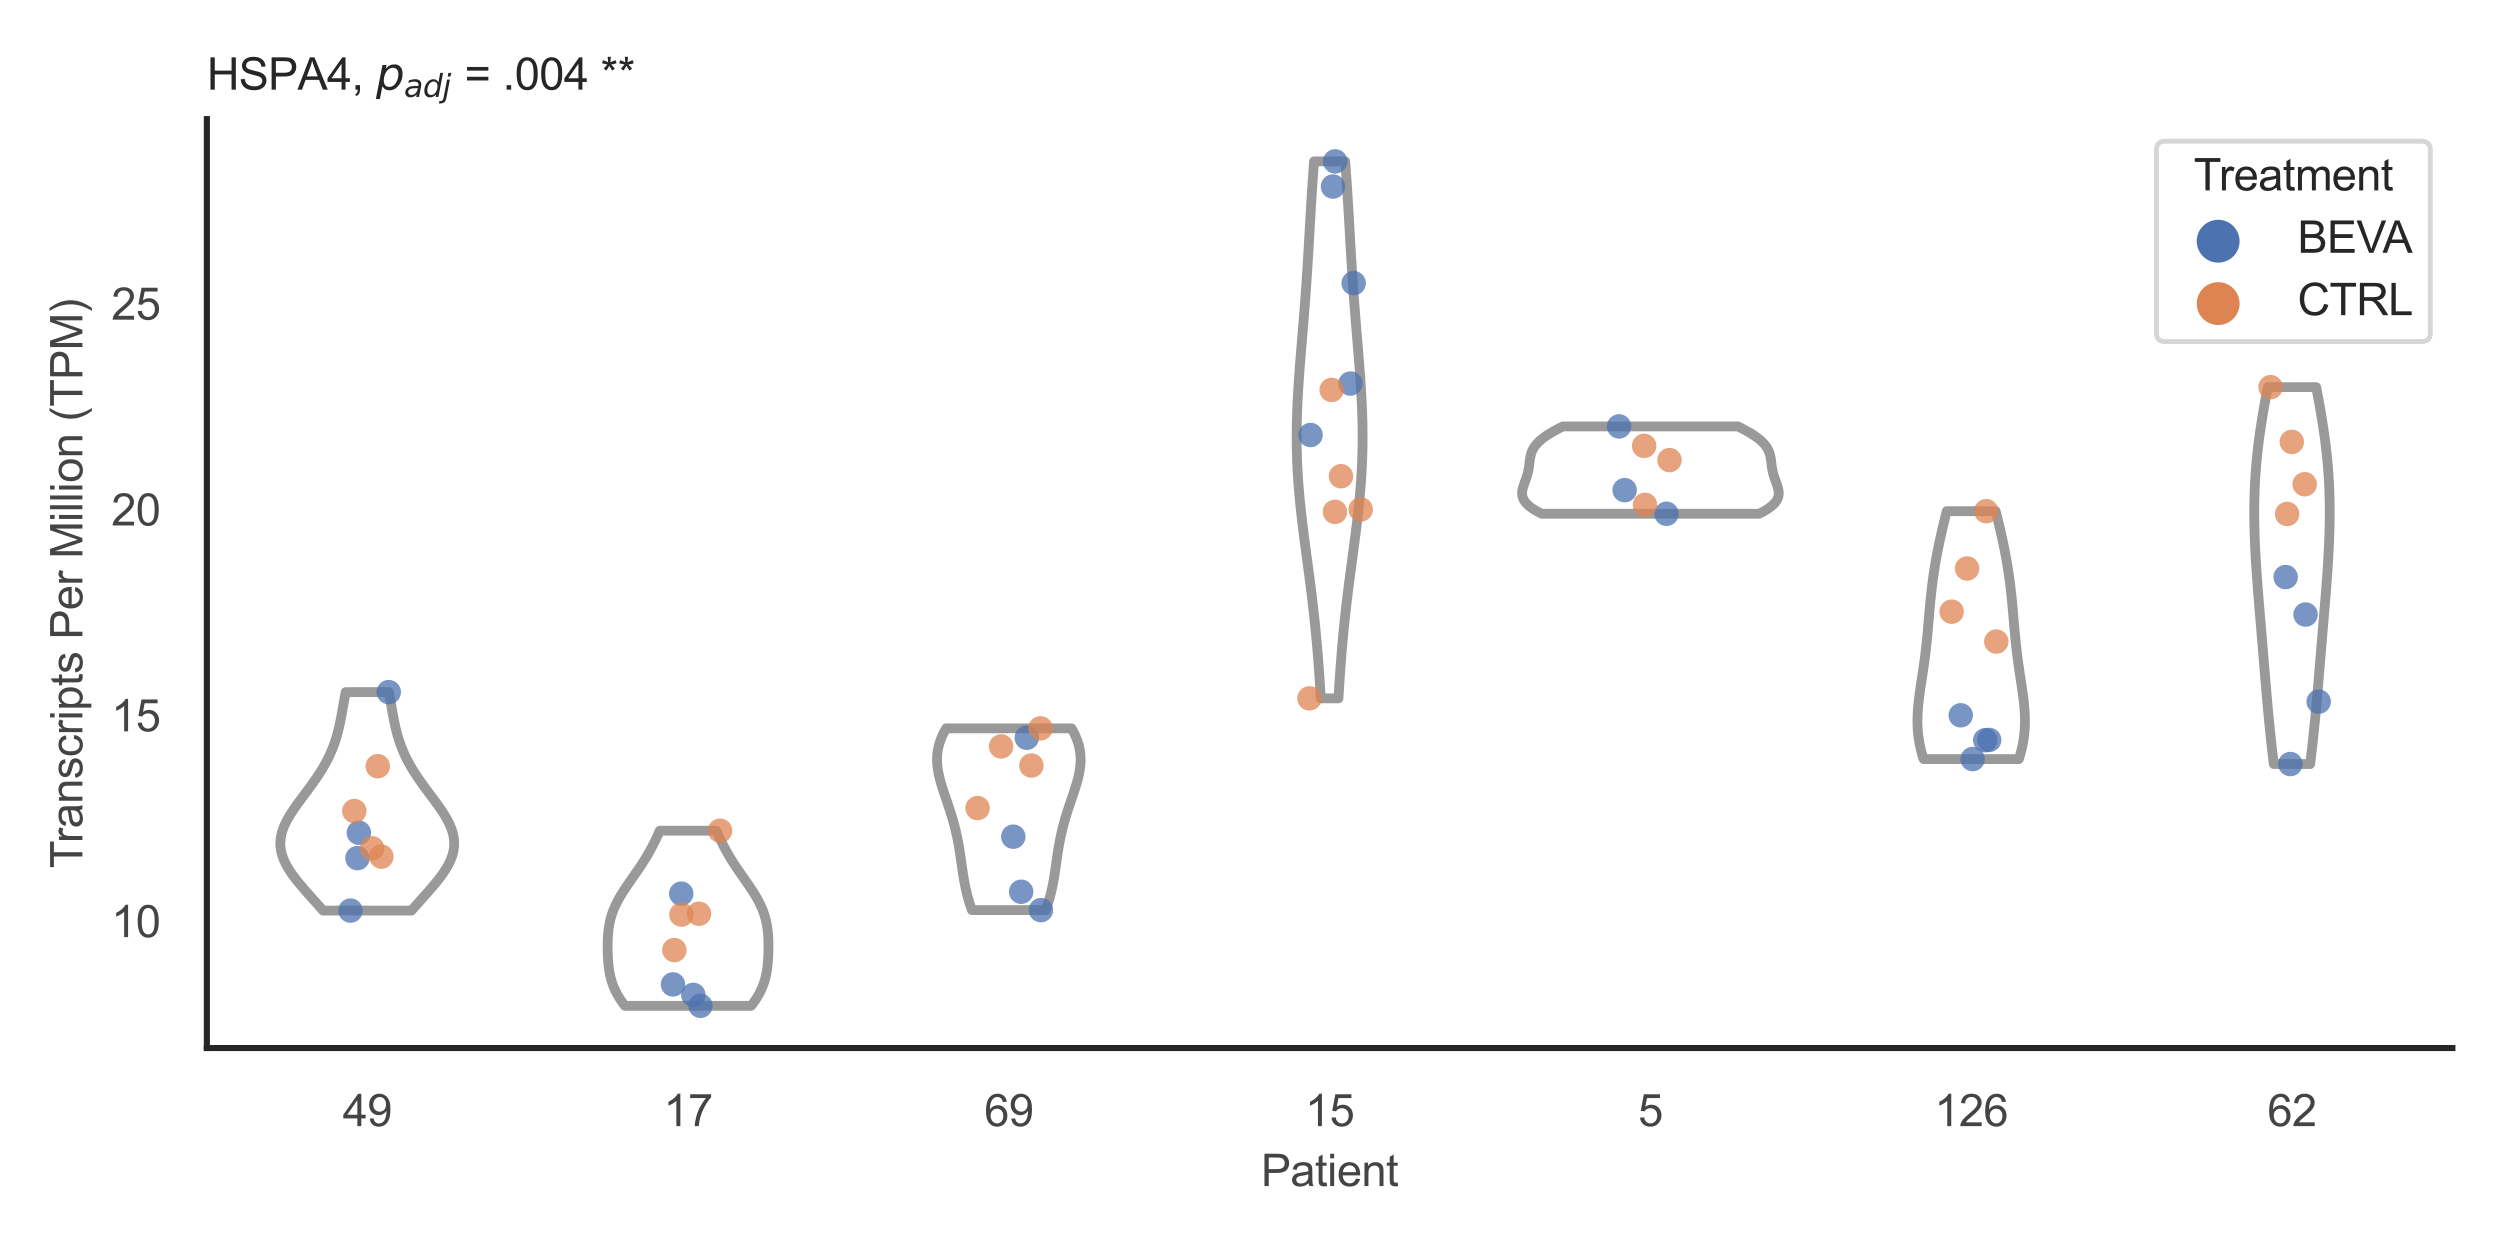 <?xml version="1.0" encoding="utf-8" standalone="no"?>
<!DOCTYPE svg PUBLIC "-//W3C//DTD SVG 1.1//EN"
  "http://www.w3.org/Graphics/SVG/1.1/DTD/svg11.dtd">
<svg xmlns:xlink="http://www.w3.org/1999/xlink" width="510.236pt" height="255.118pt" viewBox="0 0 510.236 255.118" xmlns="http://www.w3.org/2000/svg" version="1.1">
 <defs>
  <style type="text/css">*{stroke-linejoin: round; stroke-linecap: butt}</style>
 </defs>
 <g id="figure_1">
  <g id="patch_1">
   <path d="M 0 255.118 
L 510.236 255.118 
L 510.236 0 
L 0 0 
z
" style="fill: #ffffff"/>
  </g>
  <g id="axes_1">
   <g id="patch_2">
    <path d="M 42.22 213.898 
L 500.516 213.898 
L 500.516 24.32 
L 42.22 24.32 
z
" style="fill: #ffffff"/>
   </g>
   <g id="matplotlib.axis_1">
    <g id="xtick_1">
     <g id="text_1">
      <!-- 49 -->
      <g style="fill: #444444" transform="translate(69.951 229.84)scale(0.09 -0.09)">
       <defs>
        <path id="ArialMT-34" d="M 2069 0 
L 2069 1097 
L 81 1097 
L 81 1613 
L 2172 4581 
L 2631 4581 
L 2631 1613 
L 3250 1613 
L 3250 1097 
L 2631 1097 
L 2631 0 
L 2069 0 
z
M 2069 1613 
L 2069 3678 
L 634 1613 
L 2069 1613 
z
" transform="scale(0.016)"/>
        <path id="ArialMT-39" d="M 350 1059 
L 891 1109 
Q 959 728 1153 556 
Q 1347 384 1650 384 
Q 1909 384 2104 503 
Q 2300 622 2425 820 
Q 2550 1019 2634 1356 
Q 2719 1694 2719 2044 
Q 2719 2081 2716 2156 
Q 2547 1888 2255 1720 
Q 1963 1553 1622 1553 
Q 1053 1553 659 1965 
Q 266 2378 266 3053 
Q 266 3750 677 4175 
Q 1088 4600 1706 4600 
Q 2153 4600 2523 4359 
Q 2894 4119 3086 3673 
Q 3278 3228 3278 2384 
Q 3278 1506 3087 986 
Q 2897 466 2520 194 
Q 2144 -78 1638 -78 
Q 1100 -78 759 220 
Q 419 519 350 1059 
z
M 2653 3081 
Q 2653 3566 2395 3850 
Q 2138 4134 1775 4134 
Q 1400 4134 1122 3828 
Q 844 3522 844 3034 
Q 844 2597 1108 2323 
Q 1372 2050 1759 2050 
Q 2150 2050 2401 2323 
Q 2653 2597 2653 3081 
z
" transform="scale(0.016)"/>
       </defs>
       <use xlink:href="#ArialMT-34"/>
       <use xlink:href="#ArialMT-39" x="55.615"/>
      </g>
     </g>
    </g>
    <g id="xtick_2">
     <g id="text_2">
      <!-- 17 -->
      <g style="fill: #444444" transform="translate(135.421 229.84)scale(0.09 -0.09)">
       <defs>
        <path id="ArialMT-31" d="M 2384 0 
L 1822 0 
L 1822 3584 
Q 1619 3391 1289 3197 
Q 959 3003 697 2906 
L 697 3450 
Q 1169 3672 1522 3987 
Q 1875 4303 2022 4600 
L 2384 4600 
L 2384 0 
z
" transform="scale(0.016)"/>
        <path id="ArialMT-37" d="M 303 3981 
L 303 4522 
L 3269 4522 
L 3269 4084 
Q 2831 3619 2401 2847 
Q 1972 2075 1738 1259 
Q 1569 684 1522 0 
L 944 0 
Q 953 541 1156 1306 
Q 1359 2072 1739 2783 
Q 2119 3494 2547 3981 
L 303 3981 
z
" transform="scale(0.016)"/>
       </defs>
       <use xlink:href="#ArialMT-31"/>
       <use xlink:href="#ArialMT-37" x="55.615"/>
      </g>
     </g>
    </g>
    <g id="xtick_3">
     <g id="text_3">
      <!-- 69 -->
      <g style="fill: #444444" transform="translate(200.892 229.84)scale(0.09 -0.09)">
       <defs>
        <path id="ArialMT-36" d="M 3184 3459 
L 2625 3416 
Q 2550 3747 2413 3897 
Q 2184 4138 1850 4138 
Q 1581 4138 1378 3988 
Q 1113 3794 959 3422 
Q 806 3050 800 2363 
Q 1003 2672 1297 2822 
Q 1591 2972 1913 2972 
Q 2475 2972 2870 2558 
Q 3266 2144 3266 1488 
Q 3266 1056 3080 686 
Q 2894 316 2569 119 
Q 2244 -78 1831 -78 
Q 1128 -78 684 439 
Q 241 956 241 2144 
Q 241 3472 731 4075 
Q 1159 4600 1884 4600 
Q 2425 4600 2770 4297 
Q 3116 3994 3184 3459 
z
M 888 1484 
Q 888 1194 1011 928 
Q 1134 663 1356 523 
Q 1578 384 1822 384 
Q 2178 384 2434 671 
Q 2691 959 2691 1453 
Q 2691 1928 2437 2201 
Q 2184 2475 1800 2475 
Q 1419 2475 1153 2201 
Q 888 1928 888 1484 
z
" transform="scale(0.016)"/>
       </defs>
       <use xlink:href="#ArialMT-36"/>
       <use xlink:href="#ArialMT-39" x="55.615"/>
      </g>
     </g>
    </g>
    <g id="xtick_4">
     <g id="text_4">
      <!-- 15 -->
      <g style="fill: #444444" transform="translate(266.363 229.84)scale(0.09 -0.09)">
       <defs>
        <path id="ArialMT-35" d="M 266 1200 
L 856 1250 
Q 922 819 1161 601 
Q 1400 384 1738 384 
Q 2144 384 2425 690 
Q 2706 997 2706 1503 
Q 2706 1984 2436 2262 
Q 2166 2541 1728 2541 
Q 1456 2541 1237 2417 
Q 1019 2294 894 2097 
L 366 2166 
L 809 4519 
L 3088 4519 
L 3088 3981 
L 1259 3981 
L 1013 2750 
Q 1425 3038 1878 3038 
Q 2478 3038 2890 2622 
Q 3303 2206 3303 1553 
Q 3303 931 2941 478 
Q 2500 -78 1738 -78 
Q 1113 -78 717 272 
Q 322 622 266 1200 
z
" transform="scale(0.016)"/>
       </defs>
       <use xlink:href="#ArialMT-31"/>
       <use xlink:href="#ArialMT-35" x="55.615"/>
      </g>
     </g>
    </g>
    <g id="xtick_5">
     <g id="text_5">
      <!-- 5 -->
      <g style="fill: #444444" transform="translate(334.337 229.84)scale(0.09 -0.09)">
       <use xlink:href="#ArialMT-35"/>
      </g>
     </g>
    </g>
    <g id="xtick_6">
     <g id="text_6">
      <!-- 126 -->
      <g style="fill: #444444" transform="translate(394.803 229.84)scale(0.09 -0.09)">
       <defs>
        <path id="ArialMT-32" d="M 3222 541 
L 3222 0 
L 194 0 
Q 188 203 259 391 
Q 375 700 629 1000 
Q 884 1300 1366 1694 
Q 2113 2306 2375 2664 
Q 2638 3022 2638 3341 
Q 2638 3675 2398 3904 
Q 2159 4134 1775 4134 
Q 1369 4134 1125 3890 
Q 881 3647 878 3216 
L 300 3275 
Q 359 3922 746 4261 
Q 1134 4600 1788 4600 
Q 2447 4600 2831 4234 
Q 3216 3869 3216 3328 
Q 3216 3053 3103 2787 
Q 2991 2522 2730 2228 
Q 2469 1934 1863 1422 
Q 1356 997 1212 845 
Q 1069 694 975 541 
L 3222 541 
z
" transform="scale(0.016)"/>
       </defs>
       <use xlink:href="#ArialMT-31"/>
       <use xlink:href="#ArialMT-32" x="55.615"/>
       <use xlink:href="#ArialMT-36" x="111.23"/>
      </g>
     </g>
    </g>
    <g id="xtick_7">
     <g id="text_7">
      <!-- 62 -->
      <g style="fill: #444444" transform="translate(462.776 229.84)scale(0.09 -0.09)">
       <use xlink:href="#ArialMT-36"/>
       <use xlink:href="#ArialMT-32" x="55.615"/>
      </g>
     </g>
    </g>
    <g id="text_8">
     <!-- Patient -->
     <g style="fill: #444444" transform="translate(257.359 242.071)scale(0.09 -0.09)">
      <defs>
       <path id="ArialMT-50" d="M 494 0 
L 494 4581 
L 2222 4581 
Q 2678 4581 2919 4538 
Q 3256 4481 3484 4323 
Q 3713 4166 3852 3881 
Q 3991 3597 3991 3256 
Q 3991 2672 3619 2267 
Q 3247 1863 2275 1863 
L 1100 1863 
L 1100 0 
L 494 0 
z
M 1100 2403 
L 2284 2403 
Q 2872 2403 3119 2622 
Q 3366 2841 3366 3238 
Q 3366 3525 3220 3729 
Q 3075 3934 2838 4000 
Q 2684 4041 2272 4041 
L 1100 4041 
L 1100 2403 
z
" transform="scale(0.016)"/>
       <path id="ArialMT-61" d="M 2588 409 
Q 2275 144 1986 34 
Q 1697 -75 1366 -75 
Q 819 -75 525 192 
Q 231 459 231 875 
Q 231 1119 342 1320 
Q 453 1522 633 1644 
Q 813 1766 1038 1828 
Q 1203 1872 1538 1913 
Q 2219 1994 2541 2106 
Q 2544 2222 2544 2253 
Q 2544 2597 2384 2738 
Q 2169 2928 1744 2928 
Q 1347 2928 1158 2789 
Q 969 2650 878 2297 
L 328 2372 
Q 403 2725 575 2942 
Q 747 3159 1072 3276 
Q 1397 3394 1825 3394 
Q 2250 3394 2515 3294 
Q 2781 3194 2906 3042 
Q 3031 2891 3081 2659 
Q 3109 2516 3109 2141 
L 3109 1391 
Q 3109 606 3145 398 
Q 3181 191 3288 0 
L 2700 0 
Q 2613 175 2588 409 
z
M 2541 1666 
Q 2234 1541 1622 1453 
Q 1275 1403 1131 1340 
Q 988 1278 909 1158 
Q 831 1038 831 891 
Q 831 666 1001 516 
Q 1172 366 1500 366 
Q 1825 366 2078 508 
Q 2331 650 2450 897 
Q 2541 1088 2541 1459 
L 2541 1666 
z
" transform="scale(0.016)"/>
       <path id="ArialMT-74" d="M 1650 503 
L 1731 6 
Q 1494 -44 1306 -44 
Q 1000 -44 831 53 
Q 663 150 594 308 
Q 525 466 525 972 
L 525 2881 
L 113 2881 
L 113 3319 
L 525 3319 
L 525 4141 
L 1084 4478 
L 1084 3319 
L 1650 3319 
L 1650 2881 
L 1084 2881 
L 1084 941 
Q 1084 700 1114 631 
Q 1144 563 1211 522 
Q 1278 481 1403 481 
Q 1497 481 1650 503 
z
" transform="scale(0.016)"/>
       <path id="ArialMT-69" d="M 425 3934 
L 425 4581 
L 988 4581 
L 988 3934 
L 425 3934 
z
M 425 0 
L 425 3319 
L 988 3319 
L 988 0 
L 425 0 
z
" transform="scale(0.016)"/>
       <path id="ArialMT-65" d="M 2694 1069 
L 3275 997 
Q 3138 488 2766 206 
Q 2394 -75 1816 -75 
Q 1088 -75 661 373 
Q 234 822 234 1631 
Q 234 2469 665 2931 
Q 1097 3394 1784 3394 
Q 2450 3394 2872 2941 
Q 3294 2488 3294 1666 
Q 3294 1616 3291 1516 
L 816 1516 
Q 847 969 1125 678 
Q 1403 388 1819 388 
Q 2128 388 2347 550 
Q 2566 713 2694 1069 
z
M 847 1978 
L 2700 1978 
Q 2663 2397 2488 2606 
Q 2219 2931 1791 2931 
Q 1403 2931 1139 2672 
Q 875 2413 847 1978 
z
" transform="scale(0.016)"/>
       <path id="ArialMT-6e" d="M 422 0 
L 422 3319 
L 928 3319 
L 928 2847 
Q 1294 3394 1984 3394 
Q 2284 3394 2536 3286 
Q 2788 3178 2913 3003 
Q 3038 2828 3088 2588 
Q 3119 2431 3119 2041 
L 3119 0 
L 2556 0 
L 2556 2019 
Q 2556 2363 2490 2533 
Q 2425 2703 2258 2804 
Q 2091 2906 1866 2906 
Q 1506 2906 1245 2678 
Q 984 2450 984 1813 
L 984 0 
L 422 0 
z
" transform="scale(0.016)"/>
      </defs>
      <use xlink:href="#ArialMT-50"/>
      <use xlink:href="#ArialMT-61" x="66.699"/>
      <use xlink:href="#ArialMT-74" x="122.314"/>
      <use xlink:href="#ArialMT-69" x="150.098"/>
      <use xlink:href="#ArialMT-65" x="172.314"/>
      <use xlink:href="#ArialMT-6e" x="227.93"/>
      <use xlink:href="#ArialMT-74" x="283.545"/>
     </g>
    </g>
   </g>
   <g id="matplotlib.axis_2">
    <g id="ytick_1">
     <g id="text_9">
      <!-- 10 -->
      <g style="fill: #444444" transform="translate(22.71 191.27)scale(0.09 -0.09)">
       <defs>
        <path id="ArialMT-30" d="M 266 2259 
Q 266 3072 433 3567 
Q 600 4063 929 4331 
Q 1259 4600 1759 4600 
Q 2128 4600 2406 4451 
Q 2684 4303 2865 4023 
Q 3047 3744 3150 3342 
Q 3253 2941 3253 2259 
Q 3253 1453 3087 958 
Q 2922 463 2592 192 
Q 2263 -78 1759 -78 
Q 1097 -78 719 397 
Q 266 969 266 2259 
z
M 844 2259 
Q 844 1131 1108 757 
Q 1372 384 1759 384 
Q 2147 384 2411 759 
Q 2675 1134 2675 2259 
Q 2675 3391 2411 3762 
Q 2147 4134 1753 4134 
Q 1366 4134 1134 3806 
Q 844 3388 844 2259 
z
" transform="scale(0.016)"/>
       </defs>
       <use xlink:href="#ArialMT-31"/>
       <use xlink:href="#ArialMT-30" x="55.615"/>
      </g>
     </g>
    </g>
    <g id="ytick_2">
     <g id="text_10">
      <!-- 15 -->
      <g style="fill: #444444" transform="translate(22.71 149.259)scale(0.09 -0.09)">
       <use xlink:href="#ArialMT-31"/>
       <use xlink:href="#ArialMT-35" x="55.615"/>
      </g>
     </g>
    </g>
    <g id="ytick_3">
     <g id="text_11">
      <!-- 20 -->
      <g style="fill: #444444" transform="translate(22.71 107.248)scale(0.09 -0.09)">
       <use xlink:href="#ArialMT-32"/>
       <use xlink:href="#ArialMT-30" x="55.615"/>
      </g>
     </g>
    </g>
    <g id="ytick_4">
     <g id="text_12">
      <!-- 25 -->
      <g style="fill: #444444" transform="translate(22.71 65.237)scale(0.09 -0.09)">
       <use xlink:href="#ArialMT-32"/>
       <use xlink:href="#ArialMT-35" x="55.615"/>
      </g>
     </g>
    </g>
    <g id="text_13">
     <!-- Transcripts Per Million (TPM) -->
     <g style="fill: #444444" transform="translate(16.816 177.194)rotate(-90)scale(0.09 -0.09)">
      <defs>
       <path id="ArialMT-54" d="M 1659 0 
L 1659 4041 
L 150 4041 
L 150 4581 
L 3781 4581 
L 3781 4041 
L 2266 4041 
L 2266 0 
L 1659 0 
z
" transform="scale(0.016)"/>
       <path id="ArialMT-72" d="M 416 0 
L 416 3319 
L 922 3319 
L 922 2816 
Q 1116 3169 1280 3281 
Q 1444 3394 1641 3394 
Q 1925 3394 2219 3213 
L 2025 2691 
Q 1819 2813 1613 2813 
Q 1428 2813 1281 2702 
Q 1134 2591 1072 2394 
Q 978 2094 978 1738 
L 978 0 
L 416 0 
z
" transform="scale(0.016)"/>
       <path id="ArialMT-73" d="M 197 991 
L 753 1078 
Q 800 744 1014 566 
Q 1228 388 1613 388 
Q 2000 388 2187 545 
Q 2375 703 2375 916 
Q 2375 1106 2209 1216 
Q 2094 1291 1634 1406 
Q 1016 1563 777 1677 
Q 538 1791 414 1992 
Q 291 2194 291 2438 
Q 291 2659 392 2848 
Q 494 3038 669 3163 
Q 800 3259 1026 3326 
Q 1253 3394 1513 3394 
Q 1903 3394 2198 3281 
Q 2494 3169 2634 2976 
Q 2775 2784 2828 2463 
L 2278 2388 
Q 2241 2644 2061 2787 
Q 1881 2931 1553 2931 
Q 1166 2931 1000 2803 
Q 834 2675 834 2503 
Q 834 2394 903 2306 
Q 972 2216 1119 2156 
Q 1203 2125 1616 2013 
Q 2213 1853 2448 1751 
Q 2684 1650 2818 1456 
Q 2953 1263 2953 975 
Q 2953 694 2789 445 
Q 2625 197 2315 61 
Q 2006 -75 1616 -75 
Q 969 -75 630 194 
Q 291 463 197 991 
z
" transform="scale(0.016)"/>
       <path id="ArialMT-63" d="M 2588 1216 
L 3141 1144 
Q 3050 572 2676 248 
Q 2303 -75 1759 -75 
Q 1078 -75 664 370 
Q 250 816 250 1647 
Q 250 2184 428 2587 
Q 606 2991 970 3192 
Q 1334 3394 1763 3394 
Q 2303 3394 2647 3120 
Q 2991 2847 3088 2344 
L 2541 2259 
Q 2463 2594 2264 2762 
Q 2066 2931 1784 2931 
Q 1359 2931 1093 2626 
Q 828 2322 828 1663 
Q 828 994 1084 691 
Q 1341 388 1753 388 
Q 2084 388 2306 591 
Q 2528 794 2588 1216 
z
" transform="scale(0.016)"/>
       <path id="ArialMT-70" d="M 422 -1272 
L 422 3319 
L 934 3319 
L 934 2888 
Q 1116 3141 1344 3267 
Q 1572 3394 1897 3394 
Q 2322 3394 2647 3175 
Q 2972 2956 3137 2557 
Q 3303 2159 3303 1684 
Q 3303 1175 3120 767 
Q 2938 359 2589 142 
Q 2241 -75 1856 -75 
Q 1575 -75 1351 44 
Q 1128 163 984 344 
L 984 -1272 
L 422 -1272 
z
M 931 1641 
Q 931 1000 1190 694 
Q 1450 388 1819 388 
Q 2194 388 2461 705 
Q 2728 1022 2728 1688 
Q 2728 2322 2467 2637 
Q 2206 2953 1844 2953 
Q 1484 2953 1207 2617 
Q 931 2281 931 1641 
z
" transform="scale(0.016)"/>
       <path id="ArialMT-20" transform="scale(0.016)"/>
       <path id="ArialMT-4d" d="M 475 0 
L 475 4581 
L 1388 4581 
L 2472 1338 
Q 2622 884 2691 659 
Q 2769 909 2934 1394 
L 4031 4581 
L 4847 4581 
L 4847 0 
L 4263 0 
L 4263 3834 
L 2931 0 
L 2384 0 
L 1059 3900 
L 1059 0 
L 475 0 
z
" transform="scale(0.016)"/>
       <path id="ArialMT-6c" d="M 409 0 
L 409 4581 
L 972 4581 
L 972 0 
L 409 0 
z
" transform="scale(0.016)"/>
       <path id="ArialMT-6f" d="M 213 1659 
Q 213 2581 725 3025 
Q 1153 3394 1769 3394 
Q 2453 3394 2887 2945 
Q 3322 2497 3322 1706 
Q 3322 1066 3130 698 
Q 2938 331 2570 128 
Q 2203 -75 1769 -75 
Q 1072 -75 642 372 
Q 213 819 213 1659 
z
M 791 1659 
Q 791 1022 1069 705 
Q 1347 388 1769 388 
Q 2188 388 2466 706 
Q 2744 1025 2744 1678 
Q 2744 2294 2464 2611 
Q 2184 2928 1769 2928 
Q 1347 2928 1069 2612 
Q 791 2297 791 1659 
z
" transform="scale(0.016)"/>
       <path id="ArialMT-28" d="M 1497 -1347 
Q 1031 -759 709 28 
Q 388 816 388 1659 
Q 388 2403 628 3084 
Q 909 3875 1497 4659 
L 1900 4659 
Q 1522 4009 1400 3731 
Q 1209 3300 1100 2831 
Q 966 2247 966 1656 
Q 966 153 1900 -1347 
L 1497 -1347 
z
" transform="scale(0.016)"/>
       <path id="ArialMT-29" d="M 791 -1347 
L 388 -1347 
Q 1322 153 1322 1656 
Q 1322 2244 1188 2822 
Q 1081 3291 891 3722 
Q 769 4003 388 4659 
L 791 4659 
Q 1378 3875 1659 3084 
Q 1900 2403 1900 1659 
Q 1900 816 1576 28 
Q 1253 -759 791 -1347 
z
" transform="scale(0.016)"/>
      </defs>
      <use xlink:href="#ArialMT-54"/>
      <use xlink:href="#ArialMT-72" x="57.334"/>
      <use xlink:href="#ArialMT-61" x="90.635"/>
      <use xlink:href="#ArialMT-6e" x="146.25"/>
      <use xlink:href="#ArialMT-73" x="201.865"/>
      <use xlink:href="#ArialMT-63" x="251.865"/>
      <use xlink:href="#ArialMT-72" x="301.865"/>
      <use xlink:href="#ArialMT-69" x="335.166"/>
      <use xlink:href="#ArialMT-70" x="357.383"/>
      <use xlink:href="#ArialMT-74" x="412.998"/>
      <use xlink:href="#ArialMT-73" x="440.781"/>
      <use xlink:href="#ArialMT-20" x="490.781"/>
      <use xlink:href="#ArialMT-50" x="518.564"/>
      <use xlink:href="#ArialMT-65" x="585.264"/>
      <use xlink:href="#ArialMT-72" x="640.879"/>
      <use xlink:href="#ArialMT-20" x="674.18"/>
      <use xlink:href="#ArialMT-4d" x="701.963"/>
      <use xlink:href="#ArialMT-69" x="785.264"/>
      <use xlink:href="#ArialMT-6c" x="807.48"/>
      <use xlink:href="#ArialMT-6c" x="829.697"/>
      <use xlink:href="#ArialMT-69" x="851.914"/>
      <use xlink:href="#ArialMT-6f" x="874.131"/>
      <use xlink:href="#ArialMT-6e" x="929.746"/>
      <use xlink:href="#ArialMT-20" x="985.361"/>
      <use xlink:href="#ArialMT-28" x="1013.145"/>
      <use xlink:href="#ArialMT-54" x="1046.445"/>
      <use xlink:href="#ArialMT-50" x="1107.529"/>
      <use xlink:href="#ArialMT-4d" x="1174.229"/>
      <use xlink:href="#ArialMT-29" x="1257.529"/>
     </g>
    </g>
   </g>
   <g id="PolyCollection_1">
    <defs>
     <path id="m6ee520baa3" d="M 83.984 -69.274 
L 65.927 -69.274 
L 65.537 -69.724 
L 65.144 -70.175 
L 64.746 -70.625 
L 64.346 -71.075 
L 63.944 -71.526 
L 63.541 -71.976 
L 63.14 -72.427 
L 62.74 -72.877 
L 62.343 -73.327 
L 61.951 -73.778 
L 61.565 -74.228 
L 61.186 -74.679 
L 60.816 -75.129 
L 60.457 -75.579 
L 60.109 -76.03 
L 59.775 -76.48 
L 59.456 -76.93 
L 59.153 -77.381 
L 58.868 -77.831 
L 58.602 -78.282 
L 58.356 -78.732 
L 58.132 -79.182 
L 57.93 -79.633 
L 57.752 -80.083 
L 57.598 -80.534 
L 57.47 -80.984 
L 57.367 -81.434 
L 57.291 -81.885 
L 57.24 -82.335 
L 57.217 -82.785 
L 57.219 -83.236 
L 57.248 -83.686 
L 57.303 -84.137 
L 57.384 -84.587 
L 57.489 -85.037 
L 57.618 -85.488 
L 57.77 -85.938 
L 57.945 -86.388 
L 58.14 -86.839 
L 58.354 -87.289 
L 58.588 -87.74 
L 58.838 -88.19 
L 59.103 -88.64 
L 59.383 -89.091 
L 59.674 -89.541 
L 59.977 -89.992 
L 60.289 -90.442 
L 60.609 -90.892 
L 60.935 -91.343 
L 61.266 -91.793 
L 61.601 -92.243 
L 61.937 -92.694 
L 62.274 -93.144 
L 62.611 -93.595 
L 62.945 -94.045 
L 63.277 -94.495 
L 63.605 -94.946 
L 63.928 -95.396 
L 64.245 -95.846 
L 64.556 -96.297 
L 64.859 -96.747 
L 65.154 -97.198 
L 65.441 -97.648 
L 65.72 -98.098 
L 65.988 -98.549 
L 66.248 -98.999 
L 66.497 -99.45 
L 66.736 -99.9 
L 66.966 -100.35 
L 67.185 -100.801 
L 67.394 -101.251 
L 67.593 -101.701 
L 67.782 -102.152 
L 67.961 -102.602 
L 68.131 -103.053 
L 68.291 -103.503 
L 68.443 -103.953 
L 68.586 -104.404 
L 68.721 -104.854 
L 68.849 -105.304 
L 68.969 -105.755 
L 69.083 -106.205 
L 69.191 -106.656 
L 69.293 -107.106 
L 69.39 -107.556 
L 69.483 -108.007 
L 69.572 -108.457 
L 69.658 -108.908 
L 69.741 -109.358 
L 69.823 -109.808 
L 69.903 -110.259 
L 69.982 -110.709 
L 70.061 -111.159 
L 70.141 -111.61 
L 70.221 -112.06 
L 70.302 -112.511 
L 70.385 -112.961 
L 70.47 -113.411 
L 70.557 -113.862 
L 79.354 -113.862 
L 79.354 -113.862 
L 79.441 -113.411 
L 79.526 -112.961 
L 79.609 -112.511 
L 79.69 -112.06 
L 79.77 -111.61 
L 79.85 -111.159 
L 79.929 -110.709 
L 80.008 -110.259 
L 80.088 -109.808 
L 80.17 -109.358 
L 80.253 -108.908 
L 80.339 -108.457 
L 80.428 -108.007 
L 80.521 -107.556 
L 80.618 -107.106 
L 80.72 -106.656 
L 80.828 -106.205 
L 80.942 -105.755 
L 81.062 -105.304 
L 81.189 -104.854 
L 81.325 -104.404 
L 81.468 -103.953 
L 81.619 -103.503 
L 81.78 -103.053 
L 81.95 -102.602 
L 82.129 -102.152 
L 82.318 -101.701 
L 82.517 -101.251 
L 82.726 -100.801 
L 82.945 -100.35 
L 83.174 -99.9 
L 83.414 -99.45 
L 83.663 -98.999 
L 83.922 -98.549 
L 84.191 -98.098 
L 84.469 -97.648 
L 84.757 -97.198 
L 85.052 -96.747 
L 85.355 -96.297 
L 85.666 -95.846 
L 85.983 -95.396 
L 86.306 -94.946 
L 86.634 -94.495 
L 86.966 -94.045 
L 87.3 -93.595 
L 87.637 -93.144 
L 87.974 -92.694 
L 88.31 -92.243 
L 88.645 -91.793 
L 88.976 -91.343 
L 89.302 -90.892 
L 89.622 -90.442 
L 89.934 -89.992 
L 90.237 -89.541 
L 90.528 -89.091 
L 90.808 -88.64 
L 91.073 -88.19 
L 91.323 -87.74 
L 91.556 -87.289 
L 91.771 -86.839 
L 91.966 -86.388 
L 92.141 -85.938 
L 92.293 -85.488 
L 92.422 -85.037 
L 92.527 -84.587 
L 92.608 -84.137 
L 92.663 -83.686 
L 92.692 -83.236 
L 92.694 -82.785 
L 92.671 -82.335 
L 92.62 -81.885 
L 92.544 -81.434 
L 92.441 -80.984 
L 92.312 -80.534 
L 92.159 -80.083 
L 91.981 -79.633 
L 91.779 -79.182 
L 91.555 -78.732 
L 91.309 -78.282 
L 91.043 -77.831 
L 90.758 -77.381 
L 90.455 -76.93 
L 90.136 -76.48 
L 89.802 -76.03 
L 89.454 -75.579 
L 89.095 -75.129 
L 88.725 -74.679 
L 88.346 -74.228 
L 87.96 -73.778 
L 87.568 -73.327 
L 87.171 -72.877 
L 86.771 -72.427 
L 86.369 -71.976 
L 85.967 -71.526 
L 85.565 -71.075 
L 85.165 -70.625 
L 84.767 -70.175 
L 84.373 -69.724 
L 83.984 -69.274 
z
" style="stroke: #999999; stroke-width: 2"/>
    </defs>
    <g clip-path="url(#p26e1168986)">
     <use xlink:href="#m6ee520baa3" x="0" y="255.118" style="fill: #ffffff; stroke: #999999; stroke-width: 2"/>
    </g>
   </g>
   <g id="PolyCollection_2">
    <defs>
     <path id="mbd96b49bda" d="M 153.313 -49.837 
L 127.539 -49.837 
L 127.265 -50.198 
L 127.002 -50.559 
L 126.751 -50.92 
L 126.512 -51.281 
L 126.286 -51.642 
L 126.073 -52.003 
L 125.873 -52.364 
L 125.686 -52.725 
L 125.512 -53.086 
L 125.35 -53.447 
L 125.2 -53.808 
L 125.063 -54.169 
L 124.937 -54.53 
L 124.822 -54.891 
L 124.718 -55.252 
L 124.623 -55.613 
L 124.539 -55.974 
L 124.463 -56.335 
L 124.395 -56.696 
L 124.335 -57.057 
L 124.282 -57.418 
L 124.235 -57.779 
L 124.194 -58.14 
L 124.159 -58.501 
L 124.128 -58.862 
L 124.102 -59.223 
L 124.079 -59.583 
L 124.061 -59.944 
L 124.045 -60.305 
L 124.033 -60.666 
L 124.024 -61.027 
L 124.018 -61.388 
L 124.015 -61.749 
L 124.015 -62.11 
L 124.018 -62.471 
L 124.024 -62.832 
L 124.035 -63.193 
L 124.049 -63.554 
L 124.068 -63.915 
L 124.091 -64.276 
L 124.12 -64.637 
L 124.155 -64.998 
L 124.196 -65.359 
L 124.243 -65.72 
L 124.298 -66.081 
L 124.361 -66.442 
L 124.431 -66.803 
L 124.51 -67.164 
L 124.598 -67.525 
L 124.695 -67.886 
L 124.802 -68.247 
L 124.918 -68.608 
L 125.044 -68.969 
L 125.18 -69.33 
L 125.326 -69.691 
L 125.482 -70.052 
L 125.647 -70.413 
L 125.822 -70.774 
L 126.006 -71.135 
L 126.2 -71.496 
L 126.401 -71.857 
L 126.611 -72.218 
L 126.827 -72.579 
L 127.051 -72.94 
L 127.281 -73.301 
L 127.516 -73.661 
L 127.756 -74.022 
L 128 -74.383 
L 128.247 -74.744 
L 128.497 -75.105 
L 128.749 -75.466 
L 129.001 -75.827 
L 129.254 -76.188 
L 129.506 -76.549 
L 129.757 -76.91 
L 130.007 -77.271 
L 130.254 -77.632 
L 130.499 -77.993 
L 130.74 -78.354 
L 130.977 -78.715 
L 131.211 -79.076 
L 131.44 -79.437 
L 131.665 -79.798 
L 131.885 -80.159 
L 132.1 -80.52 
L 132.31 -80.881 
L 132.515 -81.242 
L 132.716 -81.603 
L 132.911 -81.964 
L 133.103 -82.325 
L 133.29 -82.686 
L 133.472 -83.047 
L 133.651 -83.408 
L 133.826 -83.769 
L 133.997 -84.13 
L 134.166 -84.491 
L 134.332 -84.852 
L 134.495 -85.213 
L 134.655 -85.574 
L 146.197 -85.574 
L 146.197 -85.574 
L 146.358 -85.213 
L 146.521 -84.852 
L 146.687 -84.491 
L 146.855 -84.13 
L 147.027 -83.769 
L 147.202 -83.408 
L 147.381 -83.047 
L 147.563 -82.686 
L 147.75 -82.325 
L 147.941 -81.964 
L 148.137 -81.603 
L 148.337 -81.242 
L 148.543 -80.881 
L 148.753 -80.52 
L 148.968 -80.159 
L 149.188 -79.798 
L 149.412 -79.437 
L 149.642 -79.076 
L 149.875 -78.715 
L 150.113 -78.354 
L 150.354 -77.993 
L 150.598 -77.632 
L 150.846 -77.271 
L 151.095 -76.91 
L 151.347 -76.549 
L 151.599 -76.188 
L 151.852 -75.827 
L 152.104 -75.466 
L 152.356 -75.105 
L 152.605 -74.744 
L 152.853 -74.383 
L 153.097 -74.022 
L 153.337 -73.661 
L 153.572 -73.301 
L 153.802 -72.94 
L 154.025 -72.579 
L 154.242 -72.218 
L 154.452 -71.857 
L 154.653 -71.496 
L 154.846 -71.135 
L 155.03 -70.774 
L 155.205 -70.413 
L 155.371 -70.052 
L 155.527 -69.691 
L 155.673 -69.33 
L 155.809 -68.969 
L 155.935 -68.608 
L 156.051 -68.247 
L 156.158 -67.886 
L 156.255 -67.525 
L 156.343 -67.164 
L 156.422 -66.803 
L 156.492 -66.442 
L 156.555 -66.081 
L 156.609 -65.72 
L 156.657 -65.359 
L 156.698 -64.998 
L 156.732 -64.637 
L 156.761 -64.276 
L 156.785 -63.915 
L 156.804 -63.554 
L 156.818 -63.193 
L 156.828 -62.832 
L 156.835 -62.471 
L 156.838 -62.11 
L 156.838 -61.749 
L 156.835 -61.388 
L 156.829 -61.027 
L 156.82 -60.666 
L 156.807 -60.305 
L 156.792 -59.944 
L 156.773 -59.583 
L 156.751 -59.223 
L 156.724 -58.862 
L 156.694 -58.501 
L 156.658 -58.14 
L 156.617 -57.779 
L 156.571 -57.418 
L 156.518 -57.057 
L 156.458 -56.696 
L 156.39 -56.335 
L 156.314 -55.974 
L 156.229 -55.613 
L 156.135 -55.252 
L 156.031 -54.891 
L 155.916 -54.53 
L 155.79 -54.169 
L 155.652 -53.808 
L 155.503 -53.447 
L 155.341 -53.086 
L 155.167 -52.725 
L 154.979 -52.364 
L 154.779 -52.003 
L 154.566 -51.642 
L 154.34 -51.281 
L 154.102 -50.92 
L 153.851 -50.559 
L 153.588 -50.198 
L 153.313 -49.837 
z
" style="stroke: #999999; stroke-width: 2"/>
    </defs>
    <g clip-path="url(#p26e1168986)">
     <use xlink:href="#mbd96b49bda" x="0" y="255.118" style="fill: #ffffff; stroke: #999999; stroke-width: 2"/>
    </g>
   </g>
   <g id="PolyCollection_3">
    <defs>
     <path id="m840ccae94a" d="M 213.429 -69.37 
L 198.365 -69.37 
L 198.232 -69.745 
L 198.103 -70.12 
L 197.979 -70.494 
L 197.86 -70.869 
L 197.746 -71.244 
L 197.636 -71.618 
L 197.531 -71.993 
L 197.431 -72.368 
L 197.335 -72.742 
L 197.244 -73.117 
L 197.157 -73.492 
L 197.074 -73.867 
L 196.994 -74.241 
L 196.919 -74.616 
L 196.847 -74.991 
L 196.778 -75.365 
L 196.712 -75.74 
L 196.649 -76.115 
L 196.588 -76.49 
L 196.529 -76.864 
L 196.472 -77.239 
L 196.416 -77.614 
L 196.361 -77.988 
L 196.307 -78.363 
L 196.254 -78.738 
L 196.201 -79.113 
L 196.147 -79.487 
L 196.094 -79.862 
L 196.039 -80.237 
L 195.984 -80.611 
L 195.927 -80.986 
L 195.869 -81.361 
L 195.809 -81.736 
L 195.747 -82.11 
L 195.683 -82.485 
L 195.617 -82.86 
L 195.548 -83.234 
L 195.476 -83.609 
L 195.401 -83.984 
L 195.324 -84.359 
L 195.243 -84.733 
L 195.159 -85.108 
L 195.073 -85.483 
L 194.982 -85.857 
L 194.889 -86.232 
L 194.792 -86.607 
L 194.692 -86.981 
L 194.589 -87.356 
L 194.483 -87.731 
L 194.373 -88.106 
L 194.261 -88.48 
L 194.147 -88.855 
L 194.029 -89.23 
L 193.91 -89.604 
L 193.788 -89.979 
L 193.664 -90.354 
L 193.539 -90.729 
L 193.413 -91.103 
L 193.286 -91.478 
L 193.158 -91.853 
L 193.03 -92.227 
L 192.903 -92.602 
L 192.776 -92.977 
L 192.651 -93.352 
L 192.527 -93.726 
L 192.406 -94.101 
L 192.287 -94.476 
L 192.172 -94.85 
L 192.061 -95.225 
L 191.954 -95.6 
L 191.853 -95.975 
L 191.757 -96.349 
L 191.668 -96.724 
L 191.585 -97.099 
L 191.51 -97.473 
L 191.444 -97.848 
L 191.386 -98.223 
L 191.337 -98.598 
L 191.298 -98.972 
L 191.27 -99.347 
L 191.252 -99.722 
L 191.246 -100.096 
L 191.252 -100.471 
L 191.269 -100.846 
L 191.299 -101.221 
L 191.342 -101.595 
L 191.398 -101.97 
L 191.468 -102.345 
L 191.55 -102.719 
L 191.647 -103.094 
L 191.756 -103.469 
L 191.879 -103.843 
L 192.016 -104.218 
L 192.166 -104.593 
L 192.328 -104.968 
L 192.504 -105.342 
L 192.692 -105.717 
L 192.892 -106.092 
L 193.104 -106.466 
L 218.69 -106.466 
L 218.69 -106.466 
L 218.902 -106.092 
L 219.102 -105.717 
L 219.29 -105.342 
L 219.466 -104.968 
L 219.629 -104.593 
L 219.779 -104.218 
L 219.915 -103.843 
L 220.038 -103.469 
L 220.148 -103.094 
L 220.244 -102.719 
L 220.327 -102.345 
L 220.396 -101.97 
L 220.452 -101.595 
L 220.495 -101.221 
L 220.525 -100.846 
L 220.543 -100.471 
L 220.548 -100.096 
L 220.542 -99.722 
L 220.525 -99.347 
L 220.496 -98.972 
L 220.457 -98.598 
L 220.409 -98.223 
L 220.351 -97.848 
L 220.284 -97.473 
L 220.209 -97.099 
L 220.127 -96.724 
L 220.038 -96.349 
L 219.942 -95.975 
L 219.84 -95.6 
L 219.734 -95.225 
L 219.623 -94.85 
L 219.507 -94.476 
L 219.389 -94.101 
L 219.268 -93.726 
L 219.144 -93.352 
L 219.019 -92.977 
L 218.892 -92.602 
L 218.764 -92.227 
L 218.637 -91.853 
L 218.509 -91.478 
L 218.382 -91.103 
L 218.255 -90.729 
L 218.13 -90.354 
L 218.007 -89.979 
L 217.885 -89.604 
L 217.765 -89.23 
L 217.648 -88.855 
L 217.533 -88.48 
L 217.421 -88.106 
L 217.312 -87.731 
L 217.205 -87.356 
L 217.102 -86.981 
L 217.002 -86.607 
L 216.906 -86.232 
L 216.812 -85.857 
L 216.722 -85.483 
L 216.635 -85.108 
L 216.551 -84.733 
L 216.471 -84.359 
L 216.393 -83.984 
L 216.319 -83.609 
L 216.247 -83.234 
L 216.178 -82.86 
L 216.111 -82.485 
L 216.047 -82.11 
L 215.985 -81.736 
L 215.925 -81.361 
L 215.867 -80.986 
L 215.811 -80.611 
L 215.755 -80.237 
L 215.701 -79.862 
L 215.647 -79.487 
L 215.594 -79.113 
L 215.54 -78.738 
L 215.487 -78.363 
L 215.433 -77.988 
L 215.379 -77.614 
L 215.323 -77.239 
L 215.266 -76.864 
L 215.207 -76.49 
L 215.146 -76.115 
L 215.082 -75.74 
L 215.016 -75.365 
L 214.948 -74.991 
L 214.876 -74.616 
L 214.8 -74.241 
L 214.721 -73.867 
L 214.638 -73.492 
L 214.551 -73.117 
L 214.459 -72.742 
L 214.364 -72.368 
L 214.263 -71.993 
L 214.158 -71.618 
L 214.049 -71.244 
L 213.934 -70.869 
L 213.815 -70.494 
L 213.691 -70.12 
L 213.563 -69.745 
L 213.429 -69.37 
z
" style="stroke: #999999; stroke-width: 2"/>
    </defs>
    <g clip-path="url(#p26e1168986)">
     <use xlink:href="#m840ccae94a" x="0" y="255.118" style="fill: #ffffff; stroke: #999999; stroke-width: 2"/>
    </g>
   </g>
   <g id="PolyCollection_4">
    <defs>
     <path id="mcf5426025f" d="M 273.172 -112.59 
L 269.564 -112.59 
L 269.498 -113.697 
L 269.429 -114.804 
L 269.358 -115.911 
L 269.284 -117.018 
L 269.207 -118.125 
L 269.126 -119.232 
L 269.043 -120.339 
L 268.955 -121.446 
L 268.864 -122.553 
L 268.768 -123.66 
L 268.669 -124.767 
L 268.564 -125.874 
L 268.456 -126.981 
L 268.343 -128.088 
L 268.225 -129.195 
L 268.104 -130.302 
L 267.978 -131.409 
L 267.847 -132.516 
L 267.714 -133.623 
L 267.576 -134.73 
L 267.436 -135.837 
L 267.293 -136.944 
L 267.148 -138.051 
L 267.001 -139.158 
L 266.853 -140.265 
L 266.705 -141.372 
L 266.556 -142.478 
L 266.409 -143.585 
L 266.264 -144.692 
L 266.12 -145.799 
L 265.98 -146.906 
L 265.843 -148.013 
L 265.711 -149.12 
L 265.584 -150.227 
L 265.463 -151.334 
L 265.348 -152.441 
L 265.241 -153.548 
L 265.141 -154.655 
L 265.049 -155.762 
L 264.966 -156.869 
L 264.891 -157.976 
L 264.826 -159.083 
L 264.771 -160.19 
L 264.725 -161.297 
L 264.689 -162.404 
L 264.662 -163.511 
L 264.646 -164.618 
L 264.639 -165.725 
L 264.642 -166.832 
L 264.654 -167.939 
L 264.675 -169.046 
L 264.704 -170.153 
L 264.742 -171.26 
L 264.787 -172.367 
L 264.839 -173.474 
L 264.898 -174.581 
L 264.963 -175.688 
L 265.034 -176.795 
L 265.109 -177.902 
L 265.189 -179.009 
L 265.272 -180.116 
L 265.358 -181.223 
L 265.446 -182.33 
L 265.537 -183.437 
L 265.628 -184.544 
L 265.72 -185.651 
L 265.812 -186.758 
L 265.904 -187.865 
L 265.995 -188.972 
L 266.085 -190.079 
L 266.173 -191.186 
L 266.26 -192.293 
L 266.345 -193.399 
L 266.427 -194.506 
L 266.508 -195.613 
L 266.586 -196.72 
L 266.662 -197.827 
L 266.736 -198.934 
L 266.808 -200.041 
L 266.878 -201.148 
L 266.946 -202.255 
L 267.013 -203.362 
L 267.078 -204.469 
L 267.142 -205.576 
L 267.206 -206.683 
L 267.27 -207.79 
L 267.333 -208.897 
L 267.397 -210.004 
L 267.461 -211.111 
L 267.526 -212.218 
L 267.592 -213.325 
L 267.66 -214.432 
L 267.73 -215.539 
L 267.801 -216.646 
L 267.874 -217.753 
L 267.95 -218.86 
L 268.028 -219.967 
L 268.108 -221.074 
L 268.191 -222.181 
L 274.545 -222.181 
L 274.545 -222.181 
L 274.628 -221.074 
L 274.708 -219.967 
L 274.786 -218.86 
L 274.862 -217.753 
L 274.935 -216.646 
L 275.007 -215.539 
L 275.076 -214.432 
L 275.144 -213.325 
L 275.21 -212.218 
L 275.275 -211.111 
L 275.34 -210.004 
L 275.403 -208.897 
L 275.467 -207.79 
L 275.53 -206.683 
L 275.594 -205.576 
L 275.658 -204.469 
L 275.724 -203.362 
L 275.79 -202.255 
L 275.859 -201.148 
L 275.928 -200.041 
L 276 -198.934 
L 276.074 -197.827 
L 276.15 -196.72 
L 276.228 -195.613 
L 276.309 -194.506 
L 276.392 -193.399 
L 276.476 -192.293 
L 276.563 -191.186 
L 276.652 -190.079 
L 276.741 -188.972 
L 276.832 -187.865 
L 276.924 -186.758 
L 277.016 -185.651 
L 277.108 -184.544 
L 277.2 -183.437 
L 277.29 -182.33 
L 277.378 -181.223 
L 277.464 -180.116 
L 277.547 -179.009 
L 277.627 -177.902 
L 277.702 -176.795 
L 277.773 -175.688 
L 277.838 -174.581 
L 277.897 -173.474 
L 277.949 -172.367 
L 277.995 -171.26 
L 278.032 -170.153 
L 278.062 -169.046 
L 278.083 -167.939 
L 278.094 -166.832 
L 278.097 -165.725 
L 278.09 -164.618 
L 278.074 -163.511 
L 278.048 -162.404 
L 278.011 -161.297 
L 277.966 -160.19 
L 277.91 -159.083 
L 277.845 -157.976 
L 277.771 -156.869 
L 277.687 -155.762 
L 277.595 -154.655 
L 277.495 -153.548 
L 277.388 -152.441 
L 277.273 -151.334 
L 277.152 -150.227 
L 277.025 -149.12 
L 276.893 -148.013 
L 276.756 -146.906 
L 276.616 -145.799 
L 276.473 -144.692 
L 276.327 -143.585 
L 276.18 -142.478 
L 276.032 -141.372 
L 275.883 -140.265 
L 275.735 -139.158 
L 275.588 -138.051 
L 275.443 -136.944 
L 275.3 -135.837 
L 275.16 -134.73 
L 275.023 -133.623 
L 274.889 -132.516 
L 274.759 -131.409 
L 274.633 -130.302 
L 274.511 -129.195 
L 274.393 -128.088 
L 274.28 -126.981 
L 274.172 -125.874 
L 274.068 -124.767 
L 273.968 -123.66 
L 273.872 -122.553 
L 273.781 -121.446 
L 273.694 -120.339 
L 273.61 -119.232 
L 273.53 -118.125 
L 273.453 -117.018 
L 273.379 -115.911 
L 273.307 -114.804 
L 273.239 -113.697 
L 273.172 -112.59 
z
" style="stroke: #999999; stroke-width: 2"/>
    </defs>
    <g clip-path="url(#p26e1168986)">
     <use xlink:href="#mcf5426025f" x="0" y="255.118" style="fill: #ffffff; stroke: #999999; stroke-width: 2"/>
    </g>
   </g>
   <g id="PolyCollection_5">
    <defs>
     <path id="m87bba96501" d="M 359.013 -150.258 
L 314.665 -150.258 
L 314.309 -150.439 
L 313.969 -150.619 
L 313.644 -150.799 
L 313.336 -150.979 
L 313.044 -151.159 
L 312.77 -151.339 
L 312.513 -151.519 
L 312.273 -151.699 
L 312.05 -151.88 
L 311.846 -152.06 
L 311.658 -152.24 
L 311.488 -152.42 
L 311.335 -152.6 
L 311.199 -152.78 
L 311.08 -152.96 
L 310.976 -153.14 
L 310.888 -153.321 
L 310.815 -153.501 
L 310.756 -153.681 
L 310.711 -153.861 
L 310.679 -154.041 
L 310.659 -154.221 
L 310.651 -154.401 
L 310.653 -154.582 
L 310.665 -154.762 
L 310.687 -154.942 
L 310.716 -155.122 
L 310.753 -155.302 
L 310.797 -155.482 
L 310.846 -155.662 
L 310.899 -155.842 
L 310.957 -156.023 
L 311.018 -156.203 
L 311.081 -156.383 
L 311.145 -156.563 
L 311.211 -156.743 
L 311.277 -156.923 
L 311.343 -157.103 
L 311.407 -157.283 
L 311.471 -157.464 
L 311.532 -157.644 
L 311.592 -157.824 
L 311.648 -158.004 
L 311.702 -158.184 
L 311.753 -158.364 
L 311.801 -158.544 
L 311.846 -158.725 
L 311.887 -158.905 
L 311.925 -159.085 
L 311.961 -159.265 
L 311.993 -159.445 
L 312.023 -159.625 
L 312.05 -159.805 
L 312.075 -159.985 
L 312.099 -160.166 
L 312.121 -160.346 
L 312.143 -160.526 
L 312.165 -160.706 
L 312.186 -160.886 
L 312.209 -161.066 
L 312.233 -161.246 
L 312.259 -161.426 
L 312.288 -161.607 
L 312.32 -161.787 
L 312.356 -161.967 
L 312.397 -162.147 
L 312.443 -162.327 
L 312.494 -162.507 
L 312.552 -162.687 
L 312.618 -162.867 
L 312.69 -163.048 
L 312.771 -163.228 
L 312.861 -163.408 
L 312.959 -163.588 
L 313.067 -163.768 
L 313.186 -163.948 
L 313.314 -164.128 
L 313.454 -164.309 
L 313.604 -164.489 
L 313.766 -164.669 
L 313.939 -164.849 
L 314.125 -165.029 
L 314.321 -165.209 
L 314.53 -165.389 
L 314.751 -165.569 
L 314.983 -165.75 
L 315.227 -165.93 
L 315.483 -166.11 
L 315.751 -166.29 
L 316.029 -166.47 
L 316.319 -166.65 
L 316.619 -166.83 
L 316.93 -167.01 
L 317.251 -167.191 
L 317.582 -167.371 
L 317.922 -167.551 
L 318.27 -167.731 
L 318.627 -167.911 
L 318.991 -168.091 
L 354.687 -168.091 
L 354.687 -168.091 
L 355.051 -167.911 
L 355.408 -167.731 
L 355.756 -167.551 
L 356.096 -167.371 
L 356.427 -167.191 
L 356.748 -167.01 
L 357.059 -166.83 
L 357.359 -166.65 
L 357.649 -166.47 
L 357.927 -166.29 
L 358.195 -166.11 
L 358.451 -165.93 
L 358.695 -165.75 
L 358.927 -165.569 
L 359.148 -165.389 
L 359.357 -165.209 
L 359.553 -165.029 
L 359.739 -164.849 
L 359.912 -164.669 
L 360.074 -164.489 
L 360.224 -164.309 
L 360.364 -164.128 
L 360.492 -163.948 
L 360.611 -163.768 
L 360.719 -163.588 
L 360.817 -163.408 
L 360.907 -163.228 
L 360.988 -163.048 
L 361.06 -162.867 
L 361.126 -162.687 
L 361.184 -162.507 
L 361.235 -162.327 
L 361.281 -162.147 
L 361.322 -161.967 
L 361.358 -161.787 
L 361.39 -161.607 
L 361.419 -161.426 
L 361.445 -161.246 
L 361.469 -161.066 
L 361.492 -160.886 
L 361.513 -160.706 
L 361.535 -160.526 
L 361.557 -160.346 
L 361.579 -160.166 
L 361.603 -159.985 
L 361.628 -159.805 
L 361.655 -159.625 
L 361.685 -159.445 
L 361.717 -159.265 
L 361.753 -159.085 
L 361.791 -158.905 
L 361.832 -158.725 
L 361.877 -158.544 
L 361.925 -158.364 
L 361.976 -158.184 
L 362.03 -158.004 
L 362.086 -157.824 
L 362.146 -157.644 
L 362.207 -157.464 
L 362.271 -157.283 
L 362.335 -157.103 
L 362.401 -156.923 
L 362.467 -156.743 
L 362.533 -156.563 
L 362.597 -156.383 
L 362.66 -156.203 
L 362.721 -156.023 
L 362.779 -155.842 
L 362.832 -155.662 
L 362.881 -155.482 
L 362.925 -155.302 
L 362.962 -155.122 
L 362.991 -154.942 
L 363.013 -154.762 
L 363.025 -154.582 
L 363.027 -154.401 
L 363.019 -154.221 
L 362.999 -154.041 
L 362.967 -153.861 
L 362.922 -153.681 
L 362.863 -153.501 
L 362.79 -153.321 
L 362.702 -153.14 
L 362.598 -152.96 
L 362.479 -152.78 
L 362.343 -152.6 
L 362.19 -152.42 
L 362.02 -152.24 
L 361.832 -152.06 
L 361.628 -151.88 
L 361.405 -151.699 
L 361.165 -151.519 
L 360.908 -151.339 
L 360.634 -151.159 
L 360.342 -150.979 
L 360.034 -150.799 
L 359.709 -150.619 
L 359.369 -150.439 
L 359.013 -150.258 
z
" style="stroke: #999999; stroke-width: 2"/>
    </defs>
    <g clip-path="url(#p26e1168986)">
     <use xlink:href="#m87bba96501" x="0" y="255.118" style="fill: #ffffff; stroke: #999999; stroke-width: 2"/>
    </g>
   </g>
   <g id="PolyCollection_6">
    <defs>
     <path id="m77fce88e1d" d="M 412.033 -100.193 
L 392.587 -100.193 
L 392.427 -100.704 
L 392.277 -101.215 
L 392.137 -101.726 
L 392.009 -102.237 
L 391.892 -102.748 
L 391.786 -103.26 
L 391.692 -103.771 
L 391.609 -104.282 
L 391.538 -104.793 
L 391.478 -105.304 
L 391.43 -105.815 
L 391.392 -106.326 
L 391.365 -106.837 
L 391.348 -107.348 
L 391.341 -107.859 
L 391.344 -108.371 
L 391.356 -108.882 
L 391.376 -109.393 
L 391.405 -109.904 
L 391.44 -110.415 
L 391.483 -110.926 
L 391.532 -111.437 
L 391.586 -111.948 
L 391.645 -112.459 
L 391.709 -112.971 
L 391.776 -113.482 
L 391.847 -113.993 
L 391.92 -114.504 
L 391.995 -115.015 
L 392.071 -115.526 
L 392.148 -116.037 
L 392.226 -116.548 
L 392.304 -117.059 
L 392.381 -117.57 
L 392.458 -118.082 
L 392.533 -118.593 
L 392.607 -119.104 
L 392.68 -119.615 
L 392.75 -120.126 
L 392.819 -120.637 
L 392.885 -121.148 
L 392.95 -121.659 
L 393.012 -122.17 
L 393.071 -122.681 
L 393.129 -123.193 
L 393.185 -123.704 
L 393.238 -124.215 
L 393.29 -124.726 
L 393.34 -125.237 
L 393.388 -125.748 
L 393.435 -126.259 
L 393.481 -126.77 
L 393.527 -127.281 
L 393.571 -127.792 
L 393.615 -128.304 
L 393.659 -128.815 
L 393.703 -129.326 
L 393.747 -129.837 
L 393.791 -130.348 
L 393.837 -130.859 
L 393.883 -131.37 
L 393.931 -131.881 
L 393.98 -132.392 
L 394.03 -132.904 
L 394.083 -133.415 
L 394.137 -133.926 
L 394.193 -134.437 
L 394.252 -134.948 
L 394.313 -135.459 
L 394.376 -135.97 
L 394.442 -136.481 
L 394.51 -136.992 
L 394.581 -137.503 
L 394.655 -138.015 
L 394.732 -138.526 
L 394.811 -139.037 
L 394.893 -139.548 
L 394.978 -140.059 
L 395.066 -140.57 
L 395.157 -141.081 
L 395.25 -141.592 
L 395.346 -142.103 
L 395.444 -142.614 
L 395.546 -143.126 
L 395.649 -143.637 
L 395.756 -144.148 
L 395.864 -144.659 
L 395.975 -145.17 
L 396.088 -145.681 
L 396.204 -146.192 
L 396.321 -146.703 
L 396.44 -147.214 
L 396.561 -147.725 
L 396.684 -148.237 
L 396.808 -148.748 
L 396.934 -149.259 
L 397.061 -149.77 
L 397.19 -150.281 
L 397.319 -150.792 
L 407.301 -150.792 
L 407.301 -150.792 
L 407.43 -150.281 
L 407.559 -149.77 
L 407.686 -149.259 
L 407.811 -148.748 
L 407.936 -148.237 
L 408.059 -147.725 
L 408.18 -147.214 
L 408.299 -146.703 
L 408.416 -146.192 
L 408.531 -145.681 
L 408.645 -145.17 
L 408.756 -144.659 
L 408.864 -144.148 
L 408.97 -143.637 
L 409.074 -143.126 
L 409.175 -142.614 
L 409.274 -142.103 
L 409.37 -141.592 
L 409.463 -141.081 
L 409.554 -140.57 
L 409.641 -140.059 
L 409.726 -139.548 
L 409.809 -139.037 
L 409.888 -138.526 
L 409.965 -138.015 
L 410.038 -137.503 
L 410.109 -136.992 
L 410.178 -136.481 
L 410.244 -135.97 
L 410.307 -135.459 
L 410.368 -134.948 
L 410.427 -134.437 
L 410.483 -133.926 
L 410.537 -133.415 
L 410.589 -132.904 
L 410.64 -132.392 
L 410.689 -131.881 
L 410.737 -131.37 
L 410.783 -130.859 
L 410.828 -130.348 
L 410.873 -129.837 
L 410.917 -129.326 
L 410.961 -128.815 
L 411.005 -128.304 
L 411.049 -127.792 
L 411.093 -127.281 
L 411.138 -126.77 
L 411.184 -126.259 
L 411.231 -125.748 
L 411.28 -125.237 
L 411.33 -124.726 
L 411.382 -124.215 
L 411.435 -123.704 
L 411.491 -123.193 
L 411.548 -122.681 
L 411.608 -122.17 
L 411.67 -121.659 
L 411.734 -121.148 
L 411.801 -120.637 
L 411.869 -120.126 
L 411.94 -119.615 
L 412.012 -119.104 
L 412.086 -118.593 
L 412.162 -118.082 
L 412.238 -117.57 
L 412.316 -117.059 
L 412.394 -116.548 
L 412.471 -116.037 
L 412.549 -115.526 
L 412.625 -115.015 
L 412.7 -114.504 
L 412.773 -113.993 
L 412.844 -113.482 
L 412.911 -112.971 
L 412.975 -112.459 
L 413.034 -111.948 
L 413.088 -111.437 
L 413.137 -110.926 
L 413.179 -110.415 
L 413.215 -109.904 
L 413.243 -109.393 
L 413.264 -108.882 
L 413.276 -108.371 
L 413.278 -107.859 
L 413.272 -107.348 
L 413.255 -106.837 
L 413.228 -106.326 
L 413.19 -105.815 
L 413.141 -105.304 
L 413.081 -104.793 
L 413.01 -104.282 
L 412.928 -103.771 
L 412.833 -103.26 
L 412.728 -102.748 
L 412.611 -102.237 
L 412.482 -101.726 
L 412.343 -101.215 
L 412.193 -100.704 
L 412.033 -100.193 
z
" style="stroke: #999999; stroke-width: 2"/>
    </defs>
    <g clip-path="url(#p26e1168986)">
     <use xlink:href="#m77fce88e1d" x="0" y="255.118" style="fill: #ffffff; stroke: #999999; stroke-width: 2"/>
    </g>
   </g>
   <g id="PolyCollection_7">
    <defs>
     <path id="m609346a462" d="M 471.494 -99.179 
L 464.068 -99.179 
L 463.974 -99.956 
L 463.882 -100.733 
L 463.791 -101.51 
L 463.702 -102.287 
L 463.614 -103.064 
L 463.528 -103.841 
L 463.444 -104.619 
L 463.362 -105.396 
L 463.282 -106.173 
L 463.203 -106.95 
L 463.125 -107.727 
L 463.05 -108.504 
L 462.975 -109.281 
L 462.902 -110.058 
L 462.831 -110.835 
L 462.76 -111.612 
L 462.691 -112.389 
L 462.623 -113.166 
L 462.555 -113.943 
L 462.488 -114.72 
L 462.422 -115.497 
L 462.356 -116.274 
L 462.291 -117.051 
L 462.226 -117.828 
L 462.161 -118.605 
L 462.097 -119.382 
L 462.032 -120.159 
L 461.968 -120.936 
L 461.903 -121.713 
L 461.839 -122.49 
L 461.774 -123.268 
L 461.709 -124.045 
L 461.644 -124.822 
L 461.579 -125.599 
L 461.514 -126.376 
L 461.449 -127.153 
L 461.383 -127.93 
L 461.318 -128.707 
L 461.253 -129.484 
L 461.189 -130.261 
L 461.124 -131.038 
L 461.06 -131.815 
L 460.997 -132.592 
L 460.934 -133.369 
L 460.872 -134.146 
L 460.811 -134.923 
L 460.752 -135.7 
L 460.693 -136.477 
L 460.637 -137.254 
L 460.581 -138.031 
L 460.528 -138.808 
L 460.477 -139.585 
L 460.428 -140.362 
L 460.381 -141.139 
L 460.337 -141.917 
L 460.296 -142.694 
L 460.257 -143.471 
L 460.222 -144.248 
L 460.191 -145.025 
L 460.162 -145.802 
L 460.138 -146.579 
L 460.118 -147.356 
L 460.101 -148.133 
L 460.089 -148.91 
L 460.082 -149.687 
L 460.079 -150.464 
L 460.081 -151.241 
L 460.087 -152.018 
L 460.099 -152.795 
L 460.116 -153.572 
L 460.138 -154.349 
L 460.166 -155.126 
L 460.198 -155.903 
L 460.237 -156.68 
L 460.281 -157.457 
L 460.331 -158.234 
L 460.386 -159.011 
L 460.447 -159.789 
L 460.513 -160.566 
L 460.585 -161.343 
L 460.663 -162.12 
L 460.746 -162.897 
L 460.834 -163.674 
L 460.928 -164.451 
L 461.027 -165.228 
L 461.131 -166.005 
L 461.239 -166.782 
L 461.353 -167.559 
L 461.471 -168.336 
L 461.593 -169.113 
L 461.719 -169.89 
L 461.848 -170.667 
L 461.982 -171.444 
L 462.118 -172.221 
L 462.258 -172.998 
L 462.4 -173.775 
L 462.544 -174.552 
L 462.691 -175.329 
L 462.839 -176.106 
L 472.722 -176.106 
L 472.722 -176.106 
L 472.871 -175.329 
L 473.017 -174.552 
L 473.162 -173.775 
L 473.304 -172.998 
L 473.443 -172.221 
L 473.58 -171.444 
L 473.713 -170.667 
L 473.843 -169.89 
L 473.969 -169.113 
L 474.091 -168.336 
L 474.209 -167.559 
L 474.322 -166.782 
L 474.431 -166.005 
L 474.535 -165.228 
L 474.633 -164.451 
L 474.727 -163.674 
L 474.816 -162.897 
L 474.899 -162.12 
L 474.976 -161.343 
L 475.048 -160.566 
L 475.115 -159.789 
L 475.176 -159.011 
L 475.231 -158.234 
L 475.281 -157.457 
L 475.325 -156.68 
L 475.363 -155.903 
L 475.396 -155.126 
L 475.424 -154.349 
L 475.446 -153.572 
L 475.463 -152.795 
L 475.474 -152.018 
L 475.481 -151.241 
L 475.483 -150.464 
L 475.48 -149.687 
L 475.472 -148.91 
L 475.46 -148.133 
L 475.444 -147.356 
L 475.423 -146.579 
L 475.399 -145.802 
L 475.371 -145.025 
L 475.339 -144.248 
L 475.304 -143.471 
L 475.266 -142.694 
L 475.225 -141.917 
L 475.181 -141.139 
L 475.134 -140.362 
L 475.085 -139.585 
L 475.034 -138.808 
L 474.98 -138.031 
L 474.925 -137.254 
L 474.868 -136.477 
L 474.81 -135.7 
L 474.75 -134.923 
L 474.689 -134.146 
L 474.628 -133.369 
L 474.565 -132.592 
L 474.501 -131.815 
L 474.437 -131.038 
L 474.373 -130.261 
L 474.308 -129.484 
L 474.243 -128.707 
L 474.178 -127.93 
L 474.113 -127.153 
L 474.048 -126.376 
L 473.982 -125.599 
L 473.917 -124.822 
L 473.852 -124.045 
L 473.788 -123.268 
L 473.723 -122.49 
L 473.658 -121.713 
L 473.594 -120.936 
L 473.529 -120.159 
L 473.465 -119.382 
L 473.4 -118.605 
L 473.335 -117.828 
L 473.27 -117.051 
L 473.205 -116.274 
L 473.139 -115.497 
L 473.073 -114.72 
L 473.006 -113.943 
L 472.939 -113.166 
L 472.871 -112.389 
L 472.801 -111.612 
L 472.731 -110.835 
L 472.659 -110.058 
L 472.586 -109.281 
L 472.512 -108.504 
L 472.436 -107.727 
L 472.359 -106.95 
L 472.28 -106.173 
L 472.199 -105.396 
L 472.117 -104.619 
L 472.033 -103.841 
L 471.947 -103.064 
L 471.86 -102.287 
L 471.771 -101.51 
L 471.68 -100.733 
L 471.587 -99.956 
L 471.494 -99.179 
z
" style="stroke: #999999; stroke-width: 2"/>
    </defs>
    <g clip-path="url(#p26e1168986)">
     <use xlink:href="#m609346a462" x="0" y="255.118" style="fill: #ffffff; stroke: #999999; stroke-width: 2"/>
    </g>
   </g>
   <g id="PathCollection_1"/>
   <g id="PathCollection_2"/>
   <g id="patch_3">
    <path d="M 42.22 213.898 
L 42.22 24.32 
" style="fill: none; stroke: #262626; stroke-width: 1.25; stroke-linejoin: miter; stroke-linecap: square"/>
   </g>
   <g id="patch_4">
    <path d="M 42.22 213.898 
L 500.516 213.898 
" style="fill: none; stroke: #262626; stroke-width: 1.25; stroke-linejoin: miter; stroke-linecap: square"/>
   </g>
   <g id="PathCollection_3">
    <defs>
     <path id="C0_0_eaee1e1c8e" d="M 0 2.5 
C 0.663 2.5 1.299 2.237 1.768 1.768 
C 2.237 1.299 2.5 0.663 2.5 -0 
C 2.5 -0.663 2.237 -1.299 1.768 -1.768 
C 1.299 -2.237 0.663 -2.5 0 -2.5 
C -0.663 -2.5 -1.299 -2.237 -1.768 -1.768 
C -2.237 -1.299 -2.5 -0.663 -2.5 0 
C -2.5 0.663 -2.237 1.299 -1.768 1.768 
C -1.299 2.237 -0.663 2.5 0 2.5 
z
"/>
    </defs>
    <g clip-path="url(#p26e1168986)">
     <use xlink:href="#C0_0_eaee1e1c8e" x="72.953" y="175.135" style="fill: #4c72b0; fill-opacity: 0.75"/>
    </g>
    <g clip-path="url(#p26e1168986)">
     <use xlink:href="#C0_0_eaee1e1c8e" x="73.236" y="169.961" style="fill: #4c72b0; fill-opacity: 0.75"/>
    </g>
    <g clip-path="url(#p26e1168986)">
     <use xlink:href="#C0_0_eaee1e1c8e" x="71.532" y="185.844" style="fill: #4c72b0; fill-opacity: 0.75"/>
    </g>
    <g clip-path="url(#p26e1168986)">
     <use xlink:href="#C0_0_eaee1e1c8e" x="79.344" y="141.256" style="fill: #4c72b0; fill-opacity: 0.75"/>
    </g>
    <g clip-path="url(#p26e1168986)">
     <use xlink:href="#C0_0_eaee1e1c8e" x="75.944" y="173.134" style="fill: #dd8452; fill-opacity: 0.75"/>
    </g>
    <g clip-path="url(#p26e1168986)">
     <use xlink:href="#C0_0_eaee1e1c8e" x="77.844" y="174.828" style="fill: #dd8452; fill-opacity: 0.75"/>
    </g>
    <g clip-path="url(#p26e1168986)">
     <use xlink:href="#C0_0_eaee1e1c8e" x="72.32" y="165.532" style="fill: #dd8452; fill-opacity: 0.75"/>
    </g>
    <g clip-path="url(#p26e1168986)">
     <use xlink:href="#C0_0_eaee1e1c8e" x="77.096" y="156.374" style="fill: #dd8452; fill-opacity: 0.75"/>
    </g>
   </g>
   <g id="PathCollection_4">
    <defs>
     <path id="C1_0_2dde3b88a7" d="M 0 2.5 
C 0.663 2.5 1.299 2.237 1.768 1.768 
C 2.237 1.299 2.5 0.663 2.5 -0 
C 2.5 -0.663 2.237 -1.299 1.768 -1.768 
C 1.299 -2.237 0.663 -2.5 0 -2.5 
C -0.663 -2.5 -1.299 -2.237 -1.768 -1.768 
C -2.237 -1.299 -2.5 -0.663 -2.5 0 
C -2.5 0.663 -2.237 1.299 -1.768 1.768 
C -1.299 2.237 -0.663 2.5 0 2.5 
z
"/>
    </defs>
    <g clip-path="url(#p26e1168986)">
     <use xlink:href="#C1_0_2dde3b88a7" x="141.504" y="203.054" style="fill: #4c72b0; fill-opacity: 0.75"/>
    </g>
    <g clip-path="url(#p26e1168986)">
     <use xlink:href="#C1_0_2dde3b88a7" x="142.963" y="205.281" style="fill: #4c72b0; fill-opacity: 0.75"/>
    </g>
    <g clip-path="url(#p26e1168986)">
     <use xlink:href="#C1_0_2dde3b88a7" x="137.353" y="200.913" style="fill: #4c72b0; fill-opacity: 0.75"/>
    </g>
    <g clip-path="url(#p26e1168986)">
     <use xlink:href="#C1_0_2dde3b88a7" x="139.034" y="182.392" style="fill: #4c72b0; fill-opacity: 0.75"/>
    </g>
    <g clip-path="url(#p26e1168986)">
     <use xlink:href="#C1_0_2dde3b88a7" x="139.08" y="186.668" style="fill: #dd8452; fill-opacity: 0.75"/>
    </g>
    <g clip-path="url(#p26e1168986)">
     <use xlink:href="#C1_0_2dde3b88a7" x="142.665" y="186.488" style="fill: #dd8452; fill-opacity: 0.75"/>
    </g>
    <g clip-path="url(#p26e1168986)">
     <use xlink:href="#C1_0_2dde3b88a7" x="137.628" y="193.909" style="fill: #dd8452; fill-opacity: 0.75"/>
    </g>
    <g clip-path="url(#p26e1168986)">
     <use xlink:href="#C1_0_2dde3b88a7" x="146.962" y="169.544" style="fill: #dd8452; fill-opacity: 0.75"/>
    </g>
   </g>
   <g id="PathCollection_5">
    <defs>
     <path id="C2_0_8a36322ebd" d="M 0 2.5 
C 0.663 2.5 1.299 2.237 1.768 1.768 
C 2.237 1.299 2.5 0.663 2.5 -0 
C 2.5 -0.663 2.237 -1.299 1.768 -1.768 
C 1.299 -2.237 0.663 -2.5 0 -2.5 
C -0.663 -2.5 -1.299 -2.237 -1.768 -1.768 
C -2.237 -1.299 -2.5 -0.663 -2.5 0 
C -2.5 0.663 -2.237 1.299 -1.768 1.768 
C -1.299 2.237 -0.663 2.5 0 2.5 
z
"/>
    </defs>
    <g clip-path="url(#p26e1168986)">
     <use xlink:href="#C2_0_8a36322ebd" x="212.439" y="185.748" style="fill: #4c72b0; fill-opacity: 0.75"/>
    </g>
    <g clip-path="url(#p26e1168986)">
     <use xlink:href="#C2_0_8a36322ebd" x="209.561" y="150.571" style="fill: #4c72b0; fill-opacity: 0.75"/>
    </g>
    <g clip-path="url(#p26e1168986)">
     <use xlink:href="#C2_0_8a36322ebd" x="208.412" y="182.001" style="fill: #4c72b0; fill-opacity: 0.75"/>
    </g>
    <g clip-path="url(#p26e1168986)">
     <use xlink:href="#C2_0_8a36322ebd" x="206.808" y="170.762" style="fill: #4c72b0; fill-opacity: 0.75"/>
    </g>
    <g clip-path="url(#p26e1168986)">
     <use xlink:href="#C2_0_8a36322ebd" x="212.363" y="148.652" style="fill: #dd8452; fill-opacity: 0.75"/>
    </g>
    <g clip-path="url(#p26e1168986)">
     <use xlink:href="#C2_0_8a36322ebd" x="210.503" y="156.242" style="fill: #dd8452; fill-opacity: 0.75"/>
    </g>
    <g clip-path="url(#p26e1168986)">
     <use xlink:href="#C2_0_8a36322ebd" x="199.517" y="164.925" style="fill: #dd8452; fill-opacity: 0.75"/>
    </g>
    <g clip-path="url(#p26e1168986)">
     <use xlink:href="#C2_0_8a36322ebd" x="204.323" y="152.34" style="fill: #dd8452; fill-opacity: 0.75"/>
    </g>
   </g>
   <g id="PathCollection_6">
    <defs>
     <path id="C3_0_e70fe8dc91" d="M 0 2.5 
C 0.663 2.5 1.299 2.237 1.768 1.768 
C 2.237 1.299 2.5 0.663 2.5 -0 
C 2.5 -0.663 2.237 -1.299 1.768 -1.768 
C 1.299 -2.237 0.663 -2.5 0 -2.5 
C -0.663 -2.5 -1.299 -2.237 -1.768 -1.768 
C -2.237 -1.299 -2.5 -0.663 -2.5 0 
C -2.5 0.663 -2.237 1.299 -1.768 1.768 
C -1.299 2.237 -0.663 2.5 0 2.5 
z
"/>
    </defs>
    <g clip-path="url(#p26e1168986)">
     <use xlink:href="#C3_0_e70fe8dc91" x="272.055" y="38.071" style="fill: #4c72b0; fill-opacity: 0.75"/>
    </g>
    <g clip-path="url(#p26e1168986)">
     <use xlink:href="#C3_0_e70fe8dc91" x="275.616" y="78.281" style="fill: #4c72b0; fill-opacity: 0.75"/>
    </g>
    <g clip-path="url(#p26e1168986)">
     <use xlink:href="#C3_0_e70fe8dc91" x="272.506" y="32.937" style="fill: #4c72b0; fill-opacity: 0.75"/>
    </g>
    <g clip-path="url(#p26e1168986)">
     <use xlink:href="#C3_0_e70fe8dc91" x="267.474" y="88.78" style="fill: #4c72b0; fill-opacity: 0.75"/>
    </g>
    <g clip-path="url(#p26e1168986)">
     <use xlink:href="#C3_0_e70fe8dc91" x="276.275" y="57.794" style="fill: #4c72b0; fill-opacity: 0.75"/>
    </g>
    <g clip-path="url(#p26e1168986)">
     <use xlink:href="#C3_0_e70fe8dc91" x="273.685" y="97.197" style="fill: #dd8452; fill-opacity: 0.75"/>
    </g>
    <g clip-path="url(#p26e1168986)">
     <use xlink:href="#C3_0_e70fe8dc91" x="271.784" y="79.579" style="fill: #dd8452; fill-opacity: 0.75"/>
    </g>
    <g clip-path="url(#p26e1168986)">
     <use xlink:href="#C3_0_e70fe8dc91" x="272.455" y="104.461" style="fill: #dd8452; fill-opacity: 0.75"/>
    </g>
    <g clip-path="url(#p26e1168986)">
     <use xlink:href="#C3_0_e70fe8dc91" x="277.71" y="103.973" style="fill: #dd8452; fill-opacity: 0.75"/>
    </g>
    <g clip-path="url(#p26e1168986)">
     <use xlink:href="#C3_0_e70fe8dc91" x="267.263" y="142.528" style="fill: #dd8452; fill-opacity: 0.75"/>
    </g>
   </g>
   <g id="PathCollection_7">
    <defs>
     <path id="C4_0_285174ab33" d="M 0 2.5 
C 0.663 2.5 1.299 2.237 1.768 1.768 
C 2.237 1.299 2.5 0.663 2.5 -0 
C 2.5 -0.663 2.237 -1.299 1.768 -1.768 
C 1.299 -2.237 0.663 -2.5 0 -2.5 
C -0.663 -2.5 -1.299 -2.237 -1.768 -1.768 
C -2.237 -1.299 -2.5 -0.663 -2.5 0 
C -2.5 0.663 -2.237 1.299 -1.768 1.768 
C -1.299 2.237 -0.663 2.5 0 2.5 
z
"/>
    </defs>
    <g clip-path="url(#p26e1168986)">
     <use xlink:href="#C4_0_285174ab33" x="330.44" y="87.027" style="fill: #4c72b0; fill-opacity: 0.75"/>
    </g>
    <g clip-path="url(#p26e1168986)">
     <use xlink:href="#C4_0_285174ab33" x="340.119" y="104.86" style="fill: #4c72b0; fill-opacity: 0.75"/>
    </g>
    <g clip-path="url(#p26e1168986)">
     <use xlink:href="#C4_0_285174ab33" x="331.577" y="100.041" style="fill: #4c72b0; fill-opacity: 0.75"/>
    </g>
    <g clip-path="url(#p26e1168986)">
     <use xlink:href="#C4_0_285174ab33" x="340.736" y="93.901" style="fill: #dd8452; fill-opacity: 0.75"/>
    </g>
    <g clip-path="url(#p26e1168986)">
     <use xlink:href="#C4_0_285174ab33" x="335.564" y="91.001" style="fill: #dd8452; fill-opacity: 0.75"/>
    </g>
    <g clip-path="url(#p26e1168986)">
     <use xlink:href="#C4_0_285174ab33" x="335.734" y="103.039" style="fill: #dd8452; fill-opacity: 0.75"/>
    </g>
   </g>
   <g id="PathCollection_8">
    <defs>
     <path id="C5_0_279f797f45" d="M 0 2.5 
C 0.663 2.5 1.299 2.237 1.768 1.768 
C 2.237 1.299 2.5 0.663 2.5 -0 
C 2.5 -0.663 2.237 -1.299 1.768 -1.768 
C 1.299 -2.237 0.663 -2.5 0 -2.5 
C -0.663 -2.5 -1.299 -2.237 -1.768 -1.768 
C -2.237 -1.299 -2.5 -0.663 -2.5 0 
C -2.5 0.663 -2.237 1.299 -1.768 1.768 
C -1.299 2.237 -0.663 2.5 0 2.5 
z
"/>
    </defs>
    <g clip-path="url(#p26e1168986)">
     <use xlink:href="#C5_0_279f797f45" x="405.977" y="151.015" style="fill: #4c72b0; fill-opacity: 0.75"/>
    </g>
    <g clip-path="url(#p26e1168986)">
     <use xlink:href="#C5_0_279f797f45" x="405.176" y="151.071" style="fill: #4c72b0; fill-opacity: 0.75"/>
    </g>
    <g clip-path="url(#p26e1168986)">
     <use xlink:href="#C5_0_279f797f45" x="400.177" y="145.988" style="fill: #4c72b0; fill-opacity: 0.75"/>
    </g>
    <g clip-path="url(#p26e1168986)">
     <use xlink:href="#C5_0_279f797f45" x="402.598" y="154.925" style="fill: #4c72b0; fill-opacity: 0.75"/>
    </g>
    <g clip-path="url(#p26e1168986)">
     <use xlink:href="#C5_0_279f797f45" x="398.321" y="124.841" style="fill: #dd8452; fill-opacity: 0.75"/>
    </g>
    <g clip-path="url(#p26e1168986)">
     <use xlink:href="#C5_0_279f797f45" x="401.475" y="116.023" style="fill: #dd8452; fill-opacity: 0.75"/>
    </g>
    <g clip-path="url(#p26e1168986)">
     <use xlink:href="#C5_0_279f797f45" x="407.435" y="130.938" style="fill: #dd8452; fill-opacity: 0.75"/>
    </g>
    <g clip-path="url(#p26e1168986)">
     <use xlink:href="#C5_0_279f797f45" x="405.374" y="104.326" style="fill: #dd8452; fill-opacity: 0.75"/>
    </g>
   </g>
   <g id="PathCollection_9">
    <defs>
     <path id="C6_0_1a23016945" d="M 0 2.5 
C 0.663 2.5 1.299 2.237 1.768 1.768 
C 2.237 1.299 2.5 0.663 2.5 -0 
C 2.5 -0.663 2.237 -1.299 1.768 -1.768 
C 1.299 -2.237 0.663 -2.5 0 -2.5 
C -0.663 -2.5 -1.299 -2.237 -1.768 -1.768 
C -2.237 -1.299 -2.5 -0.663 -2.5 0 
C -2.5 0.663 -2.237 1.299 -1.768 1.768 
C -1.299 2.237 -0.663 2.5 0 2.5 
z
"/>
    </defs>
    <g clip-path="url(#p26e1168986)">
     <use xlink:href="#C6_0_1a23016945" x="473.229" y="143.198" style="fill: #4c72b0; fill-opacity: 0.75"/>
    </g>
    <g clip-path="url(#p26e1168986)">
     <use xlink:href="#C6_0_1a23016945" x="467.441" y="155.939" style="fill: #4c72b0; fill-opacity: 0.75"/>
    </g>
    <g clip-path="url(#p26e1168986)">
     <use xlink:href="#C6_0_1a23016945" x="466.487" y="117.773" style="fill: #4c72b0; fill-opacity: 0.75"/>
    </g>
    <g clip-path="url(#p26e1168986)">
     <use xlink:href="#C6_0_1a23016945" x="470.552" y="125.425" style="fill: #4c72b0; fill-opacity: 0.75"/>
    </g>
    <g clip-path="url(#p26e1168986)">
     <use xlink:href="#C6_0_1a23016945" x="470.367" y="98.832" style="fill: #dd8452; fill-opacity: 0.75"/>
    </g>
    <g clip-path="url(#p26e1168986)">
     <use xlink:href="#C6_0_1a23016945" x="463.408" y="79.012" style="fill: #dd8452; fill-opacity: 0.75"/>
    </g>
    <g clip-path="url(#p26e1168986)">
     <use xlink:href="#C6_0_1a23016945" x="466.789" y="104.896" style="fill: #dd8452; fill-opacity: 0.75"/>
    </g>
    <g clip-path="url(#p26e1168986)">
     <use xlink:href="#C6_0_1a23016945" x="467.743" y="90.188" style="fill: #dd8452; fill-opacity: 0.75"/>
    </g>
   </g>
   <g id="text_14">
    <!-- HSPA4, $p_{adj}$ = .004 ** -->
    <g style="fill: #262626" transform="translate(42.22 18.32)scale(0.09 -0.09)">
     <defs>
      <path id="ArialMT-48" d="M 513 0 
L 513 4581 
L 1119 4581 
L 1119 2700 
L 3500 2700 
L 3500 4581 
L 4106 4581 
L 4106 0 
L 3500 0 
L 3500 2159 
L 1119 2159 
L 1119 0 
L 513 0 
z
" transform="scale(0.016)"/>
      <path id="ArialMT-53" d="M 288 1472 
L 859 1522 
Q 900 1178 1048 958 
Q 1197 738 1509 602 
Q 1822 466 2213 466 
Q 2559 466 2825 569 
Q 3091 672 3220 851 
Q 3350 1031 3350 1244 
Q 3350 1459 3225 1620 
Q 3100 1781 2813 1891 
Q 2628 1963 1997 2114 
Q 1366 2266 1113 2400 
Q 784 2572 623 2826 
Q 463 3081 463 3397 
Q 463 3744 659 4045 
Q 856 4347 1234 4503 
Q 1613 4659 2075 4659 
Q 2584 4659 2973 4495 
Q 3363 4331 3572 4012 
Q 3781 3694 3797 3291 
L 3216 3247 
Q 3169 3681 2898 3903 
Q 2628 4125 2100 4125 
Q 1550 4125 1298 3923 
Q 1047 3722 1047 3438 
Q 1047 3191 1225 3031 
Q 1400 2872 2139 2705 
Q 2878 2538 3153 2413 
Q 3553 2228 3743 1945 
Q 3934 1663 3934 1294 
Q 3934 928 3725 604 
Q 3516 281 3123 101 
Q 2731 -78 2241 -78 
Q 1619 -78 1198 103 
Q 778 284 539 648 
Q 300 1013 288 1472 
z
" transform="scale(0.016)"/>
      <path id="ArialMT-41" d="M -9 0 
L 1750 4581 
L 2403 4581 
L 4278 0 
L 3588 0 
L 3053 1388 
L 1138 1388 
L 634 0 
L -9 0 
z
M 1313 1881 
L 2866 1881 
L 2388 3150 
Q 2169 3728 2063 4100 
Q 1975 3659 1816 3225 
L 1313 1881 
z
" transform="scale(0.016)"/>
      <path id="ArialMT-2c" d="M 569 0 
L 569 641 
L 1209 641 
L 1209 0 
Q 1209 -353 1084 -570 
Q 959 -788 688 -906 
L 531 -666 
Q 709 -588 793 -436 
Q 878 -284 888 0 
L 569 0 
z
" transform="scale(0.016)"/>
      <path id="DejaVuSans-Oblique-70" d="M 3175 2156 
Q 3175 2616 2975 2859 
Q 2775 3103 2400 3103 
Q 2144 3103 1911 2972 
Q 1678 2841 1497 2591 
Q 1319 2344 1212 1994 
Q 1106 1644 1106 1300 
Q 1106 863 1306 627 
Q 1506 391 1875 391 
Q 2147 391 2380 519 
Q 2613 647 2778 891 
Q 2956 1147 3065 1494 
Q 3175 1841 3175 2156 
z
M 1394 2969 
Q 1625 3272 1939 3428 
Q 2253 3584 2638 3584 
Q 3175 3584 3472 3232 
Q 3769 2881 3769 2247 
Q 3769 1728 3584 1258 
Q 3400 788 3053 416 
Q 2822 169 2531 39 
Q 2241 -91 1919 -91 
Q 1547 -91 1294 64 
Q 1041 219 916 525 
L 556 -1331 
L -19 -1331 
L 922 3500 
L 1497 3500 
L 1394 2969 
z
" transform="scale(0.016)"/>
      <path id="DejaVuSans-Oblique-61" d="M 3438 1997 
L 3047 0 
L 2472 0 
L 2578 531 
Q 2325 219 2001 64 
Q 1678 -91 1281 -91 
Q 834 -91 548 182 
Q 263 456 263 884 
Q 263 1497 752 1853 
Q 1241 2209 2100 2209 
L 2900 2209 
L 2931 2363 
Q 2938 2388 2941 2417 
Q 2944 2447 2944 2509 
Q 2944 2788 2717 2942 
Q 2491 3097 2081 3097 
Q 1800 3097 1504 3025 
Q 1209 2953 897 2809 
L 997 3341 
Q 1322 3463 1633 3523 
Q 1944 3584 2234 3584 
Q 2853 3584 3176 3315 
Q 3500 3047 3500 2534 
Q 3500 2431 3484 2292 
Q 3469 2153 3438 1997 
z
M 2816 1759 
L 2241 1759 
Q 1534 1759 1195 1570 
Q 856 1381 856 984 
Q 856 709 1029 553 
Q 1203 397 1509 397 
Q 1978 397 2328 733 
Q 2678 1069 2791 1631 
L 2816 1759 
z
" transform="scale(0.016)"/>
      <path id="DejaVuSans-Oblique-64" d="M 2675 525 
Q 2444 222 2128 65 
Q 1813 -91 1428 -91 
Q 903 -91 598 267 
Q 294 625 294 1247 
Q 294 1766 478 2236 
Q 663 2706 1013 3078 
Q 1244 3325 1534 3454 
Q 1825 3584 2144 3584 
Q 2481 3584 2739 3421 
Q 2997 3259 3138 2956 
L 3513 4863 
L 4091 4863 
L 3144 0 
L 2566 0 
L 2675 525 
z
M 891 1350 
Q 891 897 1095 644 
Q 1300 391 1663 391 
Q 1931 391 2161 520 
Q 2391 650 2566 903 
Q 2750 1166 2856 1509 
Q 2963 1853 2963 2188 
Q 2963 2622 2758 2865 
Q 2553 3109 2194 3109 
Q 1922 3109 1687 2981 
Q 1453 2853 1288 2613 
Q 1106 2353 998 2009 
Q 891 1666 891 1350 
z
" transform="scale(0.016)"/>
      <path id="DejaVuSans-Oblique-6a" d="M 928 3500 
L 1503 3500 
L 813 -63 
L 809 -78 
Q 694 -675 544 -897 
Q 403 -1106 132 -1218 
Q -138 -1331 -506 -1331 
L -722 -1331 
L -628 -844 
L -481 -844 
Q -144 -844 -1 -703 
Q 141 -563 238 -63 
L 928 3500 
z
M 1197 4863 
L 1772 4863 
L 1631 4134 
L 1056 4134 
L 1197 4863 
z
" transform="scale(0.016)"/>
      <path id="ArialMT-3d" d="M 3381 2694 
L 356 2694 
L 356 3219 
L 3381 3219 
L 3381 2694 
z
M 3381 1303 
L 356 1303 
L 356 1828 
L 3381 1828 
L 3381 1303 
z
" transform="scale(0.016)"/>
      <path id="ArialMT-2e" d="M 581 0 
L 581 641 
L 1222 641 
L 1222 0 
L 581 0 
z
" transform="scale(0.016)"/>
      <path id="ArialMT-2a" d="M 200 3741 
L 344 4184 
Q 841 4009 1066 3881 
Q 1006 4447 1003 4659 
L 1456 4659 
Q 1447 4350 1384 3884 
Q 1706 4047 2122 4184 
L 2266 3741 
Q 1869 3609 1488 3566 
Q 1678 3400 2025 2975 
L 1650 2709 
Q 1469 2956 1222 3381 
Q 991 2941 816 2709 
L 447 2975 
Q 809 3422 966 3566 
Q 563 3644 200 3741 
z
" transform="scale(0.016)"/>
     </defs>
     <use xlink:href="#ArialMT-48" transform="translate(0 0.203)"/>
     <use xlink:href="#ArialMT-53" transform="translate(72.217 0.203)"/>
     <use xlink:href="#ArialMT-50" transform="translate(138.916 0.203)"/>
     <use xlink:href="#ArialMT-41" transform="translate(205.615 0.203)"/>
     <use xlink:href="#ArialMT-34" transform="translate(272.314 0.203)"/>
     <use xlink:href="#ArialMT-2c" transform="translate(327.93 0.203)"/>
     <use xlink:href="#ArialMT-20" transform="translate(355.713 0.203)"/>
     <use xlink:href="#DejaVuSans-Oblique-70" transform="translate(383.496 0.203)"/>
     <use xlink:href="#DejaVuSans-Oblique-61" transform="translate(446.973 -16.203)scale(0.7)"/>
     <use xlink:href="#DejaVuSans-Oblique-64" transform="translate(489.868 -16.203)scale(0.7)"/>
     <use xlink:href="#DejaVuSans-Oblique-6a" transform="translate(534.302 -16.203)scale(0.7)"/>
     <use xlink:href="#ArialMT-20" transform="translate(556.484 0.203)"/>
     <use xlink:href="#ArialMT-3d" transform="translate(584.268 0.203)"/>
     <use xlink:href="#ArialMT-20" transform="translate(642.666 0.203)"/>
     <use xlink:href="#ArialMT-2e" transform="translate(670.449 0.203)"/>
     <use xlink:href="#ArialMT-30" transform="translate(698.232 0.203)"/>
     <use xlink:href="#ArialMT-30" transform="translate(753.848 0.203)"/>
     <use xlink:href="#ArialMT-34" transform="translate(809.463 0.203)"/>
     <use xlink:href="#ArialMT-20" transform="translate(865.078 0.203)"/>
     <use xlink:href="#ArialMT-2a" transform="translate(892.861 0.203)"/>
     <use xlink:href="#ArialMT-2a" transform="translate(931.777 0.203)"/>
    </g>
   </g>
   <g id="legend_1">
    <g id="patch_5">
     <path d="M 441.915 69.712 
L 494.216 69.712 
Q 496.016 69.712 496.016 67.912 
L 496.016 30.62 
Q 496.016 28.82 494.216 28.82 
L 441.915 28.82 
Q 440.115 28.82 440.115 30.62 
L 440.115 67.912 
Q 440.115 69.712 441.915 69.712 
z
" style="fill: #ffffff; opacity: 0.8; stroke: #cccccc; stroke-linejoin: miter"/>
    </g>
    <g id="text_15">
     <!-- Treatment -->
     <g style="fill: #262626" transform="translate(447.729 38.862)scale(0.09 -0.09)">
      <defs>
       <path id="ArialMT-6d" d="M 422 0 
L 422 3319 
L 925 3319 
L 925 2853 
Q 1081 3097 1340 3245 
Q 1600 3394 1931 3394 
Q 2300 3394 2536 3241 
Q 2772 3088 2869 2813 
Q 3263 3394 3894 3394 
Q 4388 3394 4653 3120 
Q 4919 2847 4919 2278 
L 4919 0 
L 4359 0 
L 4359 2091 
Q 4359 2428 4304 2576 
Q 4250 2725 4106 2815 
Q 3963 2906 3769 2906 
Q 3419 2906 3187 2673 
Q 2956 2441 2956 1928 
L 2956 0 
L 2394 0 
L 2394 2156 
Q 2394 2531 2256 2718 
Q 2119 2906 1806 2906 
Q 1569 2906 1367 2781 
Q 1166 2656 1075 2415 
Q 984 2175 984 1722 
L 984 0 
L 422 0 
z
" transform="scale(0.016)"/>
      </defs>
      <use xlink:href="#ArialMT-54"/>
      <use xlink:href="#ArialMT-72" x="57.334"/>
      <use xlink:href="#ArialMT-65" x="90.635"/>
      <use xlink:href="#ArialMT-61" x="146.25"/>
      <use xlink:href="#ArialMT-74" x="201.865"/>
      <use xlink:href="#ArialMT-6d" x="229.648"/>
      <use xlink:href="#ArialMT-65" x="312.949"/>
      <use xlink:href="#ArialMT-6e" x="368.564"/>
      <use xlink:href="#ArialMT-74" x="424.18"/>
     </g>
    </g>
    <g id="PathCollection_10">
     <defs>
      <path id="m35eef98f94" d="M 0 3.873 
C 1.027 3.873 2.012 3.465 2.739 2.739 
C 3.465 2.012 3.873 1.027 3.873 0 
C 3.873 -1.027 3.465 -2.012 2.739 -2.739 
C 2.012 -3.465 1.027 -3.873 0 -3.873 
C -1.027 -3.873 -2.012 -3.465 -2.739 -2.739 
C -3.465 -2.012 -3.873 -1.027 -3.873 0 
C -3.873 1.027 -3.465 2.012 -2.739 2.739 
C -2.012 3.465 -1.027 3.873 0 3.873 
z
" style="stroke: #4c72b0"/>
     </defs>
     <g>
      <use xlink:href="#m35eef98f94" x="452.715" y="49.23" style="fill: #4c72b0; stroke: #4c72b0"/>
     </g>
    </g>
    <g id="text_16">
     <!-- BEVA -->
     <g style="fill: #262626" transform="translate(468.915 51.593)scale(0.09 -0.09)">
      <defs>
       <path id="ArialMT-42" d="M 469 0 
L 469 4581 
L 2188 4581 
Q 2713 4581 3030 4442 
Q 3347 4303 3526 4014 
Q 3706 3725 3706 3409 
Q 3706 3116 3547 2856 
Q 3388 2597 3066 2438 
Q 3481 2316 3704 2022 
Q 3928 1728 3928 1328 
Q 3928 1006 3792 729 
Q 3656 453 3456 303 
Q 3256 153 2954 76 
Q 2653 0 2216 0 
L 469 0 
z
M 1075 2656 
L 2066 2656 
Q 2469 2656 2644 2709 
Q 2875 2778 2992 2937 
Q 3109 3097 3109 3338 
Q 3109 3566 3000 3739 
Q 2891 3913 2687 3977 
Q 2484 4041 1991 4041 
L 1075 4041 
L 1075 2656 
z
M 1075 541 
L 2216 541 
Q 2509 541 2628 563 
Q 2838 600 2978 687 
Q 3119 775 3209 942 
Q 3300 1109 3300 1328 
Q 3300 1584 3169 1773 
Q 3038 1963 2805 2039 
Q 2572 2116 2134 2116 
L 1075 2116 
L 1075 541 
z
" transform="scale(0.016)"/>
       <path id="ArialMT-45" d="M 506 0 
L 506 4581 
L 3819 4581 
L 3819 4041 
L 1113 4041 
L 1113 2638 
L 3647 2638 
L 3647 2100 
L 1113 2100 
L 1113 541 
L 3925 541 
L 3925 0 
L 506 0 
z
" transform="scale(0.016)"/>
       <path id="ArialMT-56" d="M 1803 0 
L 28 4581 
L 684 4581 
L 1875 1253 
Q 2019 853 2116 503 
Q 2222 878 2363 1253 
L 3600 4581 
L 4219 4581 
L 2425 0 
L 1803 0 
z
" transform="scale(0.016)"/>
      </defs>
      <use xlink:href="#ArialMT-42"/>
      <use xlink:href="#ArialMT-45" x="66.699"/>
      <use xlink:href="#ArialMT-56" x="133.398"/>
      <use xlink:href="#ArialMT-41" x="192.723"/>
     </g>
    </g>
    <g id="PathCollection_11">
     <defs>
      <path id="m94b350a169" d="M 0 3.873 
C 1.027 3.873 2.012 3.465 2.739 2.739 
C 3.465 2.012 3.873 1.027 3.873 0 
C 3.873 -1.027 3.465 -2.012 2.739 -2.739 
C 2.012 -3.465 1.027 -3.873 0 -3.873 
C -1.027 -3.873 -2.012 -3.465 -2.739 -2.739 
C -3.465 -2.012 -3.873 -1.027 -3.873 0 
C -3.873 1.027 -3.465 2.012 -2.739 2.739 
C -2.012 3.465 -1.027 3.873 0 3.873 
z
" style="stroke: #dd8452"/>
     </defs>
     <g>
      <use xlink:href="#m94b350a169" x="452.715" y="61.961" style="fill: #dd8452; stroke: #dd8452"/>
     </g>
    </g>
    <g id="text_17">
     <!-- CTRL -->
     <g style="fill: #262626" transform="translate(468.915 64.324)scale(0.09 -0.09)">
      <defs>
       <path id="ArialMT-43" d="M 3763 1606 
L 4369 1453 
Q 4178 706 3683 314 
Q 3188 -78 2472 -78 
Q 1731 -78 1267 223 
Q 803 525 561 1097 
Q 319 1669 319 2325 
Q 319 3041 592 3573 
Q 866 4106 1370 4382 
Q 1875 4659 2481 4659 
Q 3169 4659 3637 4309 
Q 4106 3959 4291 3325 
L 3694 3184 
Q 3534 3684 3231 3912 
Q 2928 4141 2469 4141 
Q 1941 4141 1586 3887 
Q 1231 3634 1087 3207 
Q 944 2781 944 2328 
Q 944 1744 1114 1308 
Q 1284 872 1643 656 
Q 2003 441 2422 441 
Q 2931 441 3284 734 
Q 3638 1028 3763 1606 
z
" transform="scale(0.016)"/>
       <path id="ArialMT-52" d="M 503 0 
L 503 4581 
L 2534 4581 
Q 3147 4581 3465 4457 
Q 3784 4334 3975 4021 
Q 4166 3709 4166 3331 
Q 4166 2844 3850 2509 
Q 3534 2175 2875 2084 
Q 3116 1969 3241 1856 
Q 3506 1613 3744 1247 
L 4541 0 
L 3778 0 
L 3172 953 
Q 2906 1366 2734 1584 
Q 2563 1803 2427 1890 
Q 2291 1978 2150 2013 
Q 2047 2034 1813 2034 
L 1109 2034 
L 1109 0 
L 503 0 
z
M 1109 2559 
L 2413 2559 
Q 2828 2559 3062 2645 
Q 3297 2731 3419 2920 
Q 3541 3109 3541 3331 
Q 3541 3656 3305 3865 
Q 3069 4075 2559 4075 
L 1109 4075 
L 1109 2559 
z
" transform="scale(0.016)"/>
       <path id="ArialMT-4c" d="M 469 0 
L 469 4581 
L 1075 4581 
L 1075 541 
L 3331 541 
L 3331 0 
L 469 0 
z
" transform="scale(0.016)"/>
      </defs>
      <use xlink:href="#ArialMT-43"/>
      <use xlink:href="#ArialMT-54" x="72.217"/>
      <use xlink:href="#ArialMT-52" x="133.301"/>
      <use xlink:href="#ArialMT-4c" x="205.518"/>
     </g>
    </g>
   </g>
  </g>
 </g>
 <defs>
  <clipPath id="p26e1168986">
   <rect x="42.22" y="24.32" width="458.296" height="189.578"/>
  </clipPath>
 </defs>
</svg>
